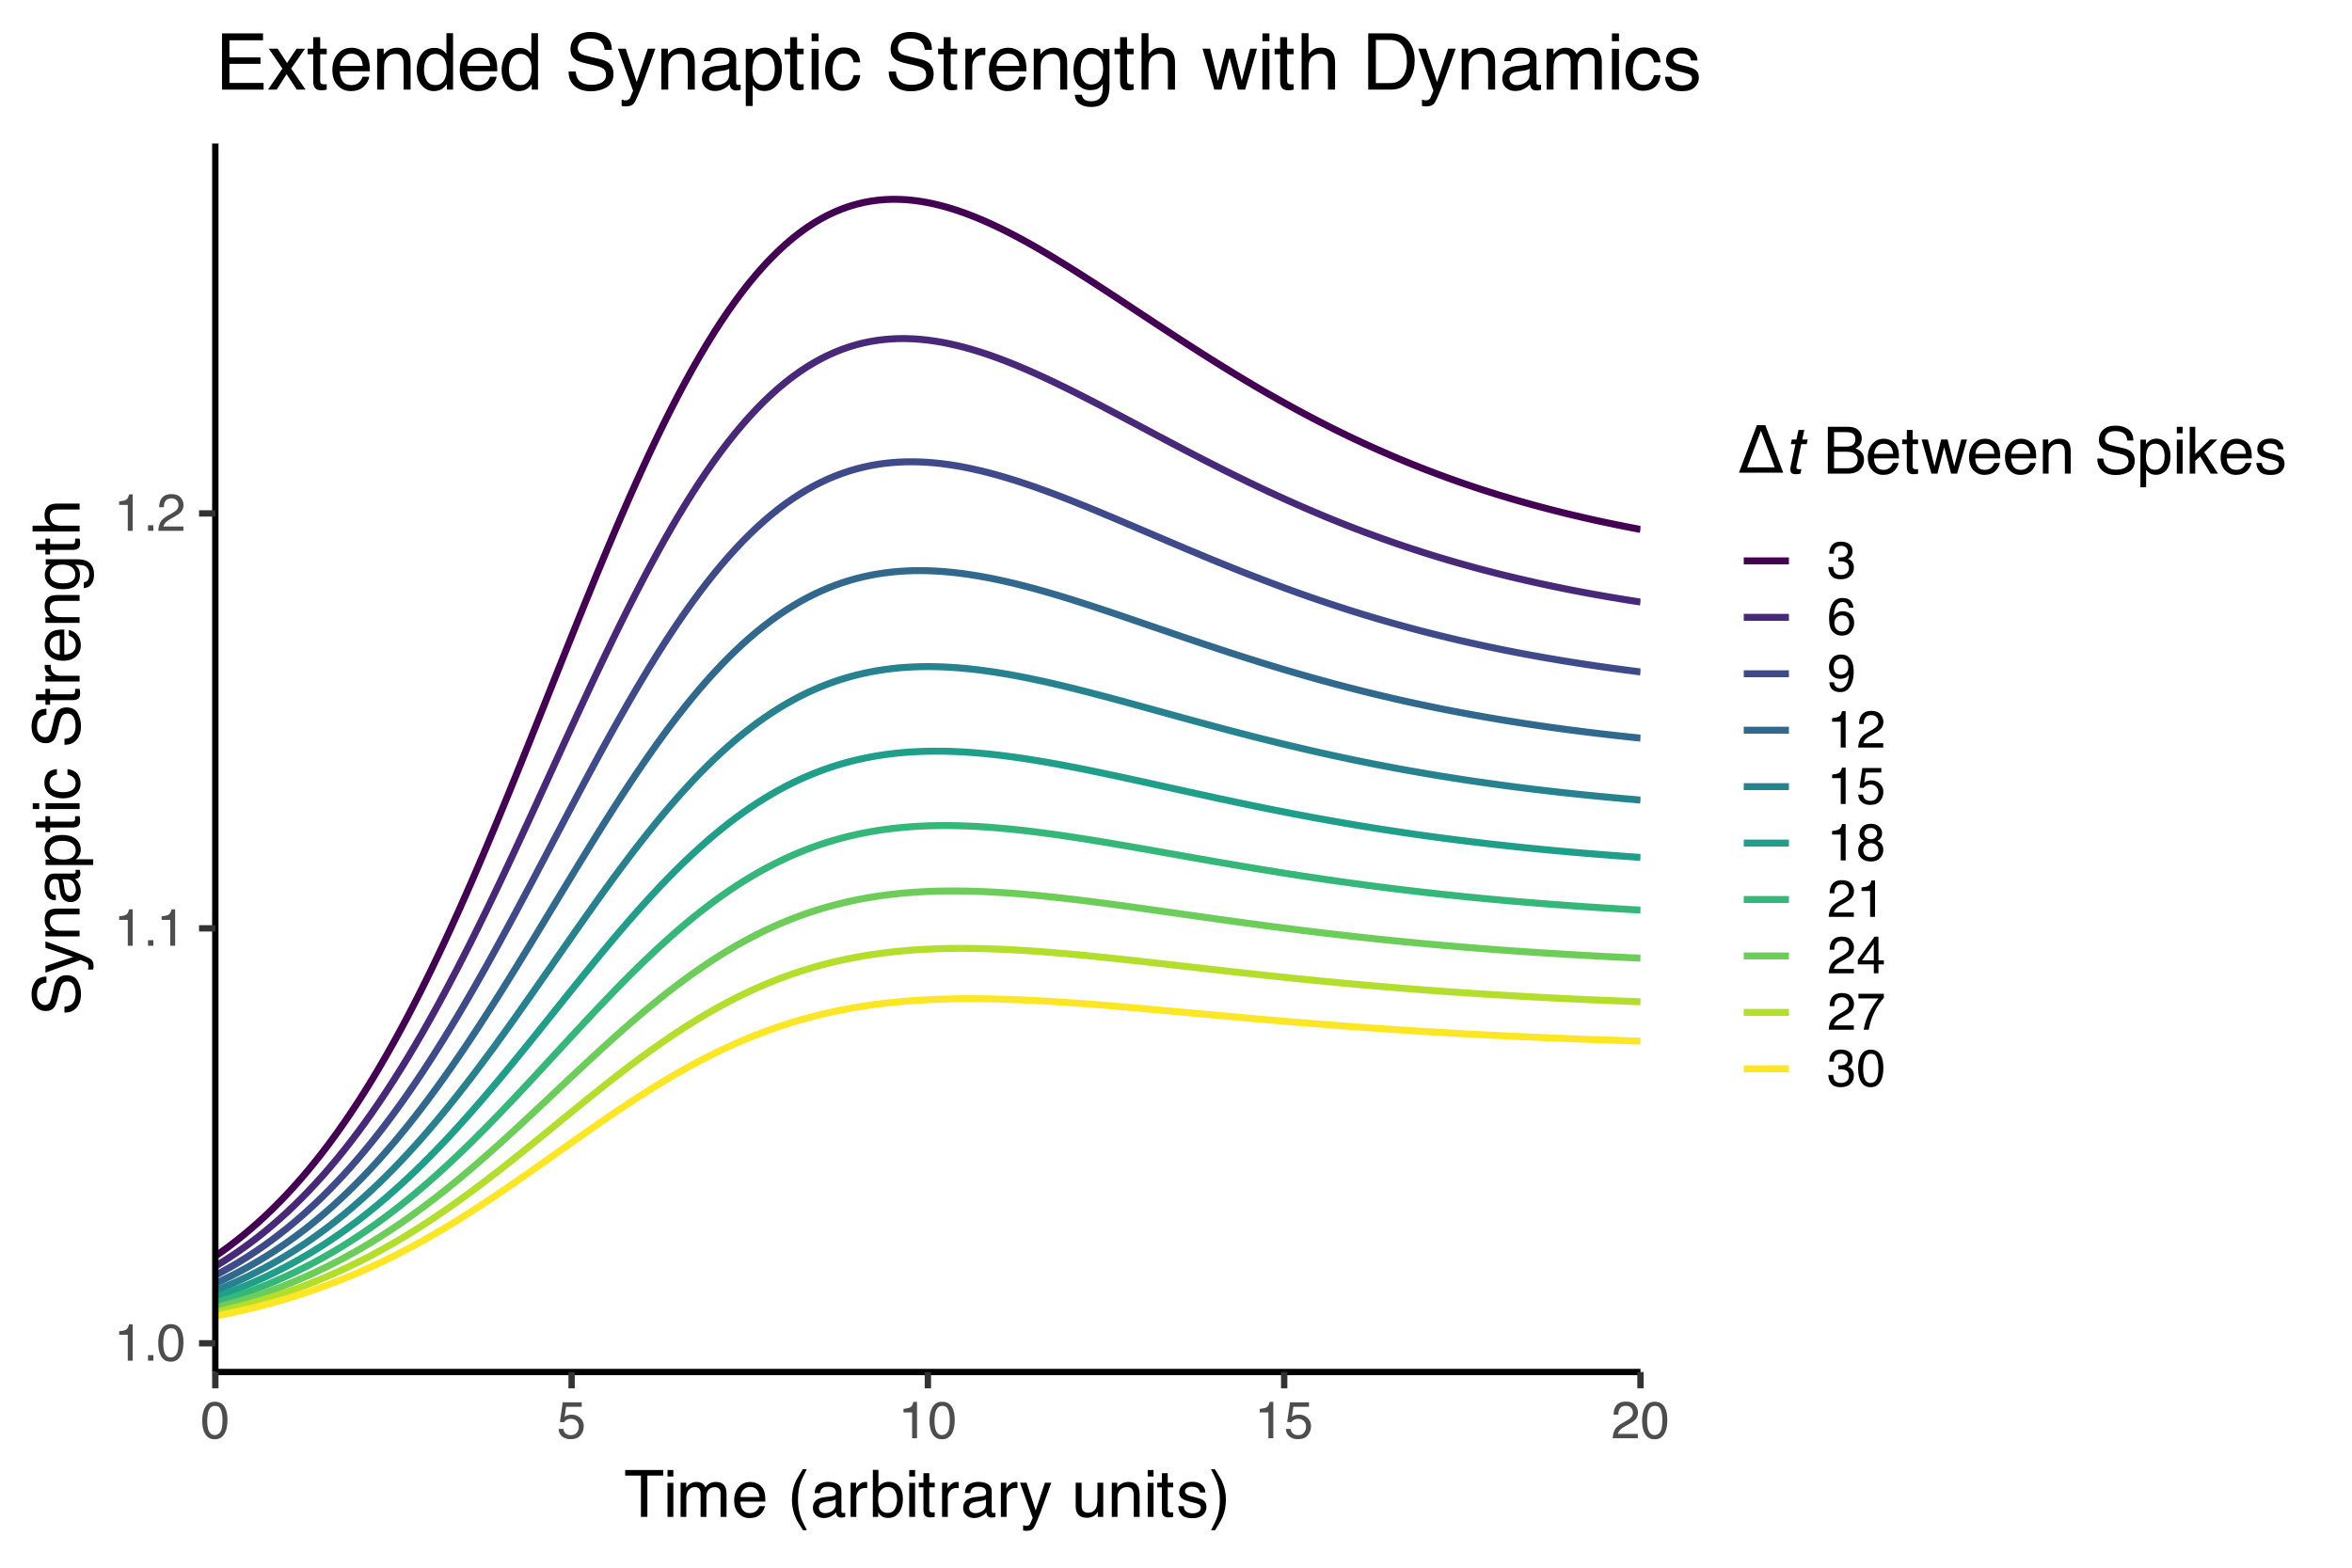 <?xml version="1.0" encoding="UTF-8"?>
<svg xmlns="http://www.w3.org/2000/svg" xmlns:xlink="http://www.w3.org/1999/xlink" width="720" height="480" viewBox="0 0 720 480">
<defs>
<g>
<g id="glyph-0-0">
<path d="M 0.516 0 L 0.516 -11.484 L 9.625 -11.484 L 9.625 0 Z M 8.188 -1.438 L 8.188 -10.047 L 1.953 -10.047 L 1.953 -1.438 Z M 8.188 -1.438 "/>
</g>
<g id="glyph-0-1">
<path d="M 1.531 -7.922 L 1.531 -9 C 2.551 -9.102 3.258 -9.27 3.656 -9.5 C 4.062 -9.727 4.363 -10.273 4.562 -11.141 L 5.672 -11.141 L 5.672 0 L 4.172 0 L 4.172 -7.922 Z M 1.531 -7.922 "/>
</g>
<g id="glyph-0-2">
<path d="M 1.375 -1.703 L 3 -1.703 L 3 0 L 1.375 0 Z M 1.375 -1.703 "/>
</g>
<g id="glyph-0-3">
<path d="M 4.328 -11.188 C 5.773 -11.188 6.82 -10.594 7.469 -9.406 C 7.969 -8.477 8.219 -7.211 8.219 -5.609 C 8.219 -4.086 7.992 -2.832 7.547 -1.844 C 6.891 -0.406 5.816 0.312 4.328 0.312 C 2.984 0.312 1.984 -0.273 1.328 -1.453 C 0.773 -2.422 0.5 -3.727 0.5 -5.375 C 0.5 -6.645 0.664 -7.734 1 -8.641 C 1.613 -10.336 2.723 -11.188 4.328 -11.188 Z M 4.312 -0.984 C 5.039 -0.984 5.617 -1.305 6.047 -1.953 C 6.484 -2.598 6.703 -3.801 6.703 -5.562 C 6.703 -6.832 6.547 -7.875 6.234 -8.688 C 5.922 -9.508 5.316 -9.922 4.422 -9.922 C 3.586 -9.922 2.977 -9.531 2.594 -8.75 C 2.219 -7.977 2.031 -6.832 2.031 -5.312 C 2.031 -4.176 2.148 -3.258 2.391 -2.562 C 2.766 -1.508 3.406 -0.984 4.312 -0.984 Z M 4.312 -0.984 "/>
</g>
<g id="glyph-0-4">
<path d="M 0.5 0 C 0.551 -0.969 0.75 -1.805 1.094 -2.516 C 1.445 -3.234 2.125 -3.883 3.125 -4.469 L 4.625 -5.328 C 5.301 -5.723 5.773 -6.055 6.047 -6.328 C 6.473 -6.766 6.688 -7.258 6.688 -7.812 C 6.688 -8.469 6.488 -8.984 6.094 -9.359 C 5.707 -9.742 5.188 -9.938 4.531 -9.938 C 3.57 -9.938 2.906 -9.57 2.531 -8.844 C 2.332 -8.457 2.223 -7.914 2.203 -7.219 L 0.781 -7.219 C 0.789 -8.195 0.969 -8.992 1.312 -9.609 C 1.926 -10.691 3.004 -11.234 4.547 -11.234 C 5.828 -11.234 6.758 -10.883 7.344 -10.188 C 7.938 -9.5 8.234 -8.727 8.234 -7.875 C 8.234 -6.977 7.922 -6.211 7.297 -5.578 C 6.93 -5.211 6.273 -4.766 5.328 -4.234 L 4.266 -3.641 C 3.754 -3.359 3.352 -3.094 3.062 -2.844 C 2.539 -2.383 2.211 -1.879 2.078 -1.328 L 8.188 -1.328 L 8.188 0 Z M 0.5 0 "/>
</g>
<g id="glyph-0-5">
<path d="M 1.984 -2.859 C 2.078 -2.055 2.445 -1.5 3.094 -1.188 C 3.426 -1.031 3.812 -0.953 4.25 -0.953 C 5.082 -0.953 5.695 -1.219 6.094 -1.75 C 6.5 -2.281 6.703 -2.867 6.703 -3.516 C 6.703 -4.297 6.461 -4.898 5.984 -5.328 C 5.516 -5.754 4.945 -5.969 4.281 -5.969 C 3.789 -5.969 3.375 -5.875 3.031 -5.688 C 2.688 -5.5 2.391 -5.238 2.141 -4.906 L 0.922 -4.984 L 1.781 -11 L 7.594 -11 L 7.594 -9.641 L 2.828 -9.641 L 2.359 -6.531 C 2.617 -6.727 2.863 -6.879 3.094 -6.984 C 3.508 -7.148 3.992 -7.234 4.547 -7.234 C 5.566 -7.234 6.43 -6.898 7.141 -6.234 C 7.859 -5.578 8.219 -4.742 8.219 -3.734 C 8.219 -2.672 7.891 -1.734 7.234 -0.922 C 6.586 -0.117 5.547 0.281 4.109 0.281 C 3.203 0.281 2.395 0.023 1.688 -0.484 C 0.988 -1.004 0.598 -1.797 0.516 -2.859 Z M 1.984 -2.859 "/>
</g>
<g id="glyph-0-6">
<path d="M 4.156 0.312 C 2.832 0.312 1.875 -0.051 1.281 -0.781 C 0.688 -1.508 0.391 -2.395 0.391 -3.438 L 1.859 -3.438 C 1.922 -2.719 2.055 -2.191 2.266 -1.859 C 2.629 -1.273 3.285 -0.984 4.234 -0.984 C 4.973 -0.984 5.566 -1.18 6.016 -1.578 C 6.461 -1.973 6.688 -2.484 6.688 -3.109 C 6.688 -3.879 6.453 -4.414 5.984 -4.719 C 5.516 -5.031 4.859 -5.188 4.016 -5.188 C 3.922 -5.188 3.828 -5.18 3.734 -5.172 C 3.641 -5.172 3.539 -5.172 3.438 -5.172 L 3.438 -6.406 C 3.582 -6.395 3.703 -6.383 3.797 -6.375 C 3.898 -6.375 4.008 -6.375 4.125 -6.375 C 4.656 -6.375 5.086 -6.457 5.422 -6.625 C 6.016 -6.914 6.312 -7.438 6.312 -8.188 C 6.312 -8.738 6.113 -9.164 5.719 -9.469 C 5.32 -9.77 4.863 -9.922 4.344 -9.922 C 3.406 -9.922 2.754 -9.609 2.391 -8.984 C 2.191 -8.641 2.082 -8.148 2.062 -7.516 L 0.672 -7.516 C 0.672 -8.348 0.836 -9.055 1.172 -9.641 C 1.742 -10.68 2.75 -11.203 4.188 -11.203 C 5.332 -11.203 6.219 -10.945 6.844 -10.438 C 7.469 -9.938 7.781 -9.203 7.781 -8.234 C 7.781 -7.547 7.594 -6.988 7.219 -6.562 C 6.988 -6.301 6.691 -6.094 6.328 -5.938 C 6.922 -5.781 7.379 -5.469 7.703 -5 C 8.035 -4.539 8.203 -3.977 8.203 -3.312 C 8.203 -2.25 7.848 -1.379 7.141 -0.703 C 6.441 -0.023 5.445 0.312 4.156 0.312 Z M 4.156 0.312 "/>
</g>
<g id="glyph-0-7">
<path d="M 4.688 -11.234 C 5.938 -11.234 6.805 -10.91 7.297 -10.266 C 7.785 -9.617 8.031 -8.953 8.031 -8.266 L 6.641 -8.266 C 6.555 -8.703 6.426 -9.047 6.25 -9.297 C 5.906 -9.766 5.391 -10 4.703 -10 C 3.922 -10 3.297 -9.633 2.828 -8.906 C 2.367 -8.188 2.113 -7.148 2.062 -5.797 C 2.383 -6.266 2.789 -6.617 3.281 -6.859 C 3.727 -7.066 4.227 -7.172 4.781 -7.172 C 5.719 -7.172 6.535 -6.867 7.234 -6.266 C 7.93 -5.672 8.281 -4.781 8.281 -3.594 C 8.281 -2.57 7.945 -1.664 7.281 -0.875 C 6.625 -0.094 5.68 0.297 4.453 0.297 C 3.41 0.297 2.508 -0.098 1.75 -0.891 C 0.988 -1.691 0.609 -3.035 0.609 -4.922 C 0.609 -6.305 0.773 -7.484 1.109 -8.453 C 1.766 -10.305 2.957 -11.234 4.688 -11.234 Z M 4.578 -0.969 C 5.316 -0.969 5.867 -1.211 6.234 -1.703 C 6.609 -2.203 6.797 -2.789 6.797 -3.469 C 6.797 -4.039 6.629 -4.586 6.297 -5.109 C 5.973 -5.629 5.379 -5.891 4.516 -5.891 C 3.91 -5.891 3.379 -5.688 2.922 -5.281 C 2.461 -4.883 2.234 -4.281 2.234 -3.469 C 2.234 -2.758 2.441 -2.164 2.859 -1.688 C 3.273 -1.207 3.848 -0.969 4.578 -0.969 Z M 4.578 -0.969 "/>
</g>
<g id="glyph-0-8">
<path d="M 2.125 -2.703 C 2.164 -1.93 2.469 -1.395 3.031 -1.094 C 3.312 -0.938 3.633 -0.859 4 -0.859 C 4.664 -0.859 5.234 -1.141 5.703 -1.703 C 6.18 -2.266 6.52 -3.398 6.719 -5.109 C 6.406 -4.617 6.02 -4.27 5.562 -4.062 C 5.102 -3.863 4.609 -3.766 4.078 -3.766 C 2.992 -3.766 2.141 -4.098 1.516 -4.766 C 0.891 -5.441 0.578 -6.312 0.578 -7.375 C 0.578 -8.383 0.883 -9.273 1.5 -10.047 C 2.125 -10.816 3.039 -11.203 4.25 -11.203 C 5.875 -11.203 7 -10.469 7.625 -9 C 7.969 -8.195 8.141 -7.188 8.141 -5.969 C 8.141 -4.602 7.93 -3.391 7.516 -2.328 C 6.836 -0.566 5.68 0.312 4.047 0.312 C 2.953 0.312 2.117 0.023 1.547 -0.547 C 0.984 -1.117 0.703 -1.836 0.703 -2.703 Z M 4.266 -5 C 4.816 -5 5.32 -5.18 5.781 -5.547 C 6.25 -5.922 6.484 -6.566 6.484 -7.484 C 6.484 -8.305 6.273 -8.914 5.859 -9.312 C 5.441 -9.719 4.914 -9.922 4.281 -9.922 C 3.594 -9.922 3.047 -9.691 2.641 -9.234 C 2.234 -8.773 2.031 -8.16 2.031 -7.391 C 2.031 -6.66 2.207 -6.078 2.562 -5.641 C 2.914 -5.211 3.484 -5 4.266 -5 Z M 4.266 -5 "/>
</g>
<g id="glyph-0-9">
<path d="M 4.359 -6.5 C 4.973 -6.5 5.453 -6.672 5.797 -7.016 C 6.148 -7.367 6.328 -7.785 6.328 -8.266 C 6.328 -8.68 6.16 -9.062 5.828 -9.406 C 5.492 -9.758 4.988 -9.938 4.312 -9.938 C 3.633 -9.938 3.145 -9.758 2.844 -9.406 C 2.539 -9.062 2.391 -8.656 2.391 -8.188 C 2.391 -7.656 2.582 -7.238 2.969 -6.938 C 3.363 -6.645 3.828 -6.5 4.359 -6.5 Z M 4.438 -0.969 C 5.094 -0.969 5.633 -1.141 6.062 -1.484 C 6.488 -1.836 6.703 -2.363 6.703 -3.062 C 6.703 -3.789 6.477 -4.344 6.031 -4.719 C 5.594 -5.094 5.031 -5.281 4.344 -5.281 C 3.664 -5.281 3.113 -5.086 2.688 -4.703 C 2.27 -4.316 2.062 -3.785 2.062 -3.109 C 2.062 -2.523 2.254 -2.02 2.641 -1.594 C 3.023 -1.176 3.625 -0.969 4.438 -0.969 Z M 2.438 -5.969 C 2.051 -6.133 1.75 -6.328 1.531 -6.547 C 1.113 -6.961 0.906 -7.504 0.906 -8.172 C 0.906 -9.004 1.207 -9.719 1.812 -10.312 C 2.414 -10.914 3.273 -11.219 4.391 -11.219 C 5.461 -11.219 6.301 -10.938 6.906 -10.375 C 7.52 -9.812 7.828 -9.148 7.828 -8.391 C 7.828 -7.691 7.648 -7.129 7.297 -6.703 C 7.098 -6.453 6.789 -6.211 6.375 -5.984 C 6.832 -5.766 7.195 -5.52 7.469 -5.25 C 7.957 -4.727 8.203 -4.051 8.203 -3.219 C 8.203 -2.227 7.867 -1.391 7.203 -0.703 C 6.547 -0.016 5.613 0.328 4.406 0.328 C 3.32 0.328 2.398 0.031 1.641 -0.562 C 0.891 -1.156 0.516 -2.016 0.516 -3.141 C 0.516 -3.805 0.676 -4.379 1 -4.859 C 1.32 -5.336 1.801 -5.707 2.438 -5.969 Z M 2.438 -5.969 "/>
</g>
<g id="glyph-0-10">
<path d="M 5.297 -3.969 L 5.297 -9.031 L 1.703 -3.969 Z M 5.312 0 L 5.312 -2.734 L 0.406 -2.734 L 0.406 -4.109 L 5.531 -11.219 L 6.719 -11.219 L 6.719 -3.969 L 8.375 -3.969 L 8.375 -2.734 L 6.719 -2.734 L 6.719 0 Z M 5.312 0 "/>
</g>
<g id="glyph-0-11">
<path d="M 8.375 -11 L 8.375 -9.781 C 8.008 -9.426 7.531 -8.816 6.938 -7.953 C 6.344 -7.086 5.816 -6.156 5.359 -5.156 C 4.898 -4.188 4.555 -3.301 4.328 -2.5 C 4.172 -1.977 3.973 -1.145 3.734 0 L 2.188 0 C 2.539 -2.133 3.32 -4.258 4.531 -6.375 C 5.238 -7.613 5.988 -8.688 6.781 -9.594 L 0.594 -9.594 L 0.594 -11 Z M 8.375 -11 "/>
</g>
<g id="glyph-1-0">
<path d="M 0.641 0 L 0.641 -14.344 L 12.031 -14.344 L 12.031 0 Z M 10.234 -1.797 L 10.234 -12.547 L 2.438 -12.547 L 2.438 -1.797 Z M 10.234 -1.797 "/>
</g>
<g id="glyph-1-1">
<path d="M 11.969 -14.344 L 11.969 -12.641 L 7.125 -12.641 L 7.125 0 L 5.156 0 L 5.156 -12.641 L 0.328 -12.641 L 0.328 -14.344 Z M 11.969 -14.344 "/>
</g>
<g id="glyph-1-2">
<path d="M 1.297 -10.406 L 3.078 -10.406 L 3.078 0 L 1.297 0 Z M 1.297 -14.344 L 3.078 -14.344 L 3.078 -12.359 L 1.297 -12.359 Z M 1.297 -14.344 "/>
</g>
<g id="glyph-1-3">
<path d="M 1.297 -10.453 L 3.031 -10.453 L 3.031 -8.969 C 3.445 -9.488 3.82 -9.863 4.156 -10.094 C 4.738 -10.488 5.398 -10.688 6.141 -10.688 C 6.973 -10.688 7.641 -10.484 8.141 -10.078 C 8.43 -9.848 8.691 -9.504 8.922 -9.047 C 9.316 -9.609 9.773 -10.02 10.297 -10.281 C 10.828 -10.551 11.422 -10.688 12.078 -10.688 C 13.484 -10.688 14.441 -10.18 14.953 -9.172 C 15.223 -8.617 15.359 -7.883 15.359 -6.969 L 15.359 0 L 13.531 0 L 13.531 -7.266 C 13.531 -7.961 13.352 -8.441 13 -8.703 C 12.656 -8.961 12.234 -9.094 11.734 -9.094 C 11.047 -9.094 10.453 -8.859 9.953 -8.391 C 9.453 -7.93 9.203 -7.16 9.203 -6.078 L 9.203 0 L 7.422 0 L 7.422 -6.828 C 7.422 -7.535 7.336 -8.051 7.172 -8.375 C 6.898 -8.863 6.398 -9.109 5.672 -9.109 C 5.004 -9.109 4.398 -8.848 3.859 -8.328 C 3.316 -7.816 3.047 -6.891 3.047 -5.547 L 3.047 0 L 1.297 0 Z M 1.297 -10.453 "/>
</g>
<g id="glyph-1-4">
<path d="M 5.641 -10.688 C 6.391 -10.688 7.109 -10.516 7.797 -10.172 C 8.492 -9.828 9.023 -9.375 9.391 -8.812 C 9.742 -8.289 9.977 -7.676 10.094 -6.969 C 10.195 -6.488 10.25 -5.723 10.25 -4.672 L 2.594 -4.672 C 2.625 -3.609 2.875 -2.754 3.344 -2.109 C 3.812 -1.473 4.535 -1.156 5.516 -1.156 C 6.43 -1.156 7.164 -1.457 7.719 -2.062 C 8.031 -2.414 8.25 -2.82 8.375 -3.281 L 10.109 -3.281 C 10.066 -2.895 9.914 -2.469 9.656 -2 C 9.395 -1.531 9.109 -1.145 8.797 -0.844 C 8.254 -0.32 7.594 0.031 6.812 0.219 C 6.383 0.32 5.906 0.375 5.375 0.375 C 4.07 0.375 2.969 -0.098 2.062 -1.047 C 1.156 -1.992 0.703 -3.32 0.703 -5.031 C 0.703 -6.707 1.156 -8.066 2.062 -9.109 C 2.977 -10.16 4.172 -10.688 5.641 -10.688 Z M 8.453 -6.062 C 8.379 -6.82 8.211 -7.43 7.953 -7.891 C 7.473 -8.734 6.664 -9.156 5.531 -9.156 C 4.727 -9.156 4.051 -8.863 3.5 -8.281 C 2.957 -7.695 2.672 -6.957 2.641 -6.062 Z M 5.484 -10.719 Z M 5.484 -10.719 "/>
</g>
<g id="glyph-1-5">
</g>
<g id="glyph-1-6">
<path d="M 5.922 -14.578 C 4.898 -12.598 4.234 -11.141 3.922 -10.203 C 3.461 -8.773 3.234 -7.125 3.234 -5.25 C 3.234 -3.363 3.5 -1.641 4.031 -0.078 C 4.352 0.891 4.992 2.273 5.953 4.078 L 4.766 4.078 C 3.816 2.598 3.227 1.648 3 1.234 C 2.77 0.828 2.52 0.27 2.25 -0.438 C 1.883 -1.395 1.633 -2.422 1.5 -3.516 C 1.426 -4.078 1.391 -4.617 1.391 -5.141 C 1.391 -7.066 1.691 -8.781 2.297 -10.281 C 2.68 -11.238 3.484 -12.672 4.703 -14.578 Z M 5.922 -14.578 "/>
</g>
<g id="glyph-1-7">
<path d="M 2.641 -2.781 C 2.641 -2.27 2.82 -1.867 3.188 -1.578 C 3.562 -1.285 4.004 -1.141 4.516 -1.141 C 5.129 -1.141 5.727 -1.285 6.312 -1.578 C 7.289 -2.047 7.781 -2.82 7.781 -3.906 L 7.781 -5.328 C 7.562 -5.191 7.281 -5.078 6.938 -4.984 C 6.602 -4.891 6.273 -4.82 5.953 -4.781 L 4.891 -4.656 C 4.242 -4.562 3.766 -4.426 3.453 -4.25 C 2.91 -3.945 2.641 -3.457 2.641 -2.781 Z M 6.891 -6.344 C 7.297 -6.395 7.566 -6.562 7.703 -6.844 C 7.785 -7 7.828 -7.223 7.828 -7.516 C 7.828 -8.117 7.613 -8.555 7.188 -8.828 C 6.758 -9.098 6.148 -9.234 5.359 -9.234 C 4.43 -9.234 3.781 -8.984 3.406 -8.484 C 3.188 -8.211 3.047 -7.805 2.984 -7.266 L 1.344 -7.266 C 1.375 -8.555 1.789 -9.453 2.594 -9.953 C 3.395 -10.461 4.328 -10.719 5.391 -10.719 C 6.617 -10.719 7.617 -10.484 8.391 -10.016 C 9.148 -9.547 9.531 -8.816 9.531 -7.828 L 9.531 -1.797 C 9.531 -1.617 9.566 -1.473 9.641 -1.359 C 9.711 -1.242 9.875 -1.188 10.125 -1.188 C 10.195 -1.188 10.281 -1.191 10.375 -1.203 C 10.477 -1.211 10.582 -1.227 10.688 -1.25 L 10.688 0.047 C 10.414 0.129 10.207 0.176 10.062 0.188 C 9.926 0.207 9.734 0.219 9.484 0.219 C 8.879 0.219 8.441 0.004 8.172 -0.422 C 8.023 -0.648 7.922 -0.973 7.859 -1.391 C 7.504 -0.922 6.988 -0.508 6.312 -0.156 C 5.645 0.188 4.91 0.359 4.109 0.359 C 3.129 0.359 2.332 0.062 1.719 -0.531 C 1.102 -1.125 0.797 -1.863 0.797 -2.75 C 0.797 -3.719 1.098 -4.469 1.703 -5 C 2.316 -5.531 3.113 -5.859 4.094 -5.984 Z M 5.438 -10.719 Z M 5.438 -10.719 "/>
</g>
<g id="glyph-1-8">
<path d="M 1.344 -10.453 L 3.016 -10.453 L 3.016 -8.656 C 3.148 -9.008 3.484 -9.438 4.016 -9.938 C 4.547 -10.438 5.16 -10.688 5.859 -10.688 C 5.891 -10.688 5.941 -10.68 6.016 -10.672 C 6.098 -10.672 6.234 -10.66 6.422 -10.641 L 6.422 -8.797 C 6.316 -8.805 6.219 -8.816 6.125 -8.828 C 6.039 -8.836 5.945 -8.844 5.844 -8.844 C 4.957 -8.844 4.273 -8.555 3.797 -7.984 C 3.328 -7.41 3.094 -6.754 3.094 -6.016 L 3.094 0 L 1.344 0 Z M 1.344 -10.453 "/>
</g>
<g id="glyph-1-9">
<path d="M 1.156 -14.391 L 2.859 -14.391 L 2.859 -9.188 C 3.242 -9.688 3.703 -10.066 4.234 -10.328 C 4.773 -10.598 5.359 -10.734 5.984 -10.734 C 7.285 -10.734 8.336 -10.285 9.141 -9.391 C 9.953 -8.492 10.359 -7.176 10.359 -5.438 C 10.359 -3.781 9.957 -2.406 9.156 -1.312 C 8.352 -0.219 7.242 0.328 5.828 0.328 C 5.035 0.328 4.363 0.133 3.812 -0.25 C 3.488 -0.477 3.145 -0.844 2.781 -1.344 L 2.781 0 L 1.156 0 Z M 5.719 -1.219 C 6.676 -1.219 7.391 -1.594 7.859 -2.344 C 8.328 -3.102 8.562 -4.102 8.562 -5.344 C 8.562 -6.445 8.328 -7.359 7.859 -8.078 C 7.391 -8.797 6.691 -9.156 5.766 -9.156 C 4.973 -9.156 4.273 -8.859 3.672 -8.266 C 3.066 -7.68 2.766 -6.707 2.766 -5.344 C 2.766 -4.363 2.891 -3.566 3.141 -2.953 C 3.598 -1.797 4.457 -1.219 5.719 -1.219 Z M 5.719 -1.219 "/>
</g>
<g id="glyph-1-10">
<path d="M 1.641 -13.375 L 3.422 -13.375 L 3.422 -10.453 L 5.094 -10.453 L 5.094 -9.031 L 3.422 -9.031 L 3.422 -2.203 C 3.422 -1.836 3.547 -1.594 3.797 -1.469 C 3.93 -1.395 4.156 -1.359 4.469 -1.359 C 4.551 -1.359 4.641 -1.359 4.734 -1.359 C 4.836 -1.367 4.957 -1.379 5.094 -1.391 L 5.094 0 C 4.883 0.062 4.672 0.102 4.453 0.125 C 4.234 0.156 4 0.172 3.75 0.172 C 2.926 0.172 2.367 -0.035 2.078 -0.453 C 1.785 -0.879 1.641 -1.426 1.641 -2.094 L 1.641 -9.031 L 0.219 -9.031 L 0.219 -10.453 L 1.641 -10.453 Z M 1.641 -13.375 "/>
</g>
<g id="glyph-1-11">
<path d="M 7.828 -10.453 L 9.766 -10.453 C 9.516 -9.785 8.961 -8.258 8.109 -5.875 C 7.473 -4.07 6.941 -2.602 6.516 -1.469 C 5.492 1.195 4.773 2.82 4.359 3.406 C 3.941 3.988 3.227 4.281 2.219 4.281 C 1.969 4.281 1.773 4.27 1.641 4.25 C 1.516 4.238 1.352 4.207 1.156 4.156 L 1.156 2.547 C 1.457 2.629 1.676 2.68 1.812 2.703 C 1.945 2.723 2.066 2.734 2.172 2.734 C 2.504 2.734 2.742 2.676 2.891 2.562 C 3.047 2.457 3.176 2.328 3.281 2.172 C 3.312 2.117 3.426 1.852 3.625 1.375 C 3.832 0.895 3.984 0.535 4.078 0.297 L 0.203 -10.453 L 2.203 -10.453 L 5 -1.938 Z M 4.984 -10.719 Z M 4.984 -10.719 "/>
</g>
<g id="glyph-1-12">
<path d="M 3.047 -10.453 L 3.047 -3.516 C 3.047 -2.984 3.129 -2.547 3.297 -2.203 C 3.609 -1.578 4.191 -1.266 5.047 -1.266 C 6.273 -1.266 7.109 -1.812 7.547 -2.906 C 7.785 -3.5 7.906 -4.305 7.906 -5.328 L 7.906 -10.453 L 9.672 -10.453 L 9.672 0 L 8.016 0 L 8.031 -1.547 C 7.801 -1.148 7.516 -0.812 7.172 -0.531 C 6.504 0.008 5.691 0.281 4.734 0.281 C 3.242 0.281 2.227 -0.219 1.688 -1.219 C 1.395 -1.75 1.25 -2.457 1.25 -3.344 L 1.25 -10.453 Z M 5.453 -10.719 Z M 5.453 -10.719 "/>
</g>
<g id="glyph-1-13">
<path d="M 1.297 -10.453 L 2.953 -10.453 L 2.953 -8.969 C 3.453 -9.582 3.977 -10.02 4.531 -10.281 C 5.082 -10.551 5.695 -10.688 6.375 -10.688 C 7.863 -10.688 8.867 -10.172 9.391 -9.141 C 9.672 -8.578 9.812 -7.766 9.812 -6.703 L 9.812 0 L 8.031 0 L 8.031 -6.594 C 8.031 -7.227 7.938 -7.742 7.75 -8.141 C 7.438 -8.785 6.867 -9.109 6.047 -9.109 C 5.629 -9.109 5.285 -9.066 5.016 -8.984 C 4.535 -8.836 4.113 -8.551 3.75 -8.125 C 3.457 -7.781 3.266 -7.422 3.172 -7.047 C 3.086 -6.68 3.047 -6.16 3.047 -5.484 L 3.047 0 L 1.297 0 Z M 5.422 -10.719 Z M 5.422 -10.719 "/>
</g>
<g id="glyph-1-14">
<path d="M 2.328 -3.281 C 2.379 -2.695 2.531 -2.25 2.781 -1.938 C 3.219 -1.363 3.984 -1.078 5.078 -1.078 C 5.734 -1.078 6.305 -1.219 6.797 -1.5 C 7.297 -1.789 7.547 -2.234 7.547 -2.828 C 7.547 -3.273 7.344 -3.613 6.938 -3.844 C 6.688 -3.988 6.188 -4.156 5.438 -4.344 L 4.047 -4.703 C 3.148 -4.922 2.492 -5.164 2.078 -5.438 C 1.316 -5.914 0.938 -6.57 0.938 -7.406 C 0.938 -8.395 1.289 -9.195 2 -9.812 C 2.719 -10.426 3.68 -10.734 4.891 -10.734 C 6.461 -10.734 7.598 -10.27 8.297 -9.344 C 8.734 -8.758 8.941 -8.129 8.922 -7.453 L 7.266 -7.453 C 7.234 -7.848 7.094 -8.207 6.844 -8.531 C 6.438 -9 5.738 -9.234 4.75 -9.234 C 4.082 -9.234 3.578 -9.102 3.234 -8.844 C 2.891 -8.594 2.719 -8.258 2.719 -7.844 C 2.719 -7.383 2.945 -7.02 3.406 -6.75 C 3.664 -6.582 4.047 -6.438 4.547 -6.312 L 5.719 -6.031 C 6.977 -5.727 7.82 -5.43 8.25 -5.141 C 8.938 -4.691 9.281 -3.988 9.281 -3.031 C 9.281 -2.094 8.926 -1.285 8.219 -0.609 C 7.508 0.066 6.43 0.406 4.984 0.406 C 3.43 0.406 2.332 0.051 1.688 -0.656 C 1.039 -1.363 0.691 -2.238 0.641 -3.281 Z M 4.938 -10.719 Z M 4.938 -10.719 "/>
</g>
<g id="glyph-1-15">
<path d="M 0.688 4.078 C 1.727 2.066 2.398 0.598 2.703 -0.328 C 3.148 -1.734 3.375 -3.375 3.375 -5.25 C 3.375 -7.133 3.113 -8.859 2.594 -10.422 C 2.258 -11.379 1.617 -12.766 0.672 -14.578 L 1.844 -14.578 C 2.844 -12.973 3.445 -11.984 3.656 -11.609 C 3.875 -11.242 4.109 -10.727 4.359 -10.062 C 4.672 -9.25 4.891 -8.445 5.016 -7.656 C 5.148 -6.863 5.219 -6.098 5.219 -5.359 C 5.219 -3.43 4.914 -1.711 4.312 -0.203 C 3.926 0.766 3.129 2.191 1.922 4.078 Z M 0.688 4.078 "/>
</g>
<g id="glyph-1-16">
<path d="M 6.922 -8.281 C 7.734 -8.281 8.367 -8.395 8.828 -8.625 C 9.547 -8.977 9.906 -9.625 9.906 -10.562 C 9.906 -11.5 9.523 -12.129 8.766 -12.453 C 8.328 -12.629 7.688 -12.719 6.844 -12.719 L 3.375 -12.719 L 3.375 -8.281 Z M 7.562 -1.656 C 8.758 -1.656 9.613 -2.004 10.125 -2.703 C 10.438 -3.129 10.594 -3.656 10.594 -4.281 C 10.594 -5.32 10.129 -6.031 9.203 -6.406 C 8.703 -6.602 8.047 -6.703 7.234 -6.703 L 3.375 -6.703 L 3.375 -1.656 Z M 1.469 -14.344 L 7.641 -14.344 C 9.316 -14.344 10.508 -13.844 11.219 -12.844 C 11.633 -12.25 11.844 -11.566 11.844 -10.797 C 11.844 -9.891 11.586 -9.145 11.078 -8.562 C 10.805 -8.258 10.422 -7.977 9.922 -7.719 C 10.66 -7.445 11.211 -7.133 11.578 -6.781 C 12.223 -6.156 12.547 -5.289 12.547 -4.188 C 12.547 -3.258 12.254 -2.426 11.672 -1.688 C 10.805 -0.562 9.43 0 7.547 0 L 1.469 0 Z M 1.469 -14.344 "/>
</g>
<g id="glyph-1-17">
<path d="M 2.094 -10.453 L 4.109 -2.219 L 6.156 -10.453 L 8.125 -10.453 L 10.172 -2.266 L 12.312 -10.453 L 14.078 -10.453 L 11.031 0 L 9.203 0 L 7.078 -8.094 L 5.016 0 L 3.188 0 L 0.172 -10.453 Z M 2.094 -10.453 "/>
</g>
<g id="glyph-1-18">
<path d="M 2.797 -4.625 C 2.836 -3.812 3.031 -3.148 3.375 -2.641 C 4.02 -1.691 5.156 -1.219 6.781 -1.219 C 7.508 -1.219 8.172 -1.32 8.766 -1.531 C 9.93 -1.938 10.516 -2.66 10.516 -3.703 C 10.516 -4.484 10.27 -5.039 9.781 -5.375 C 9.281 -5.695 8.504 -5.977 7.453 -6.219 L 5.516 -6.656 C 4.242 -6.945 3.344 -7.266 2.812 -7.609 C 1.906 -8.203 1.453 -9.098 1.453 -10.297 C 1.453 -11.586 1.895 -12.645 2.781 -13.469 C 3.676 -14.289 4.941 -14.703 6.578 -14.703 C 8.078 -14.703 9.352 -14.336 10.406 -13.609 C 11.457 -12.891 11.984 -11.734 11.984 -10.141 L 10.156 -10.141 C 10.062 -10.91 9.852 -11.5 9.531 -11.906 C 8.938 -12.656 7.93 -13.031 6.516 -13.031 C 5.367 -13.031 4.547 -12.785 4.047 -12.297 C 3.547 -11.816 3.297 -11.258 3.297 -10.625 C 3.297 -9.926 3.586 -9.41 4.172 -9.078 C 4.555 -8.867 5.426 -8.609 6.781 -8.297 L 8.797 -7.844 C 9.766 -7.625 10.508 -7.32 11.031 -6.938 C 11.945 -6.258 12.406 -5.285 12.406 -4.016 C 12.406 -2.422 11.828 -1.281 10.672 -0.594 C 9.516 0.082 8.172 0.422 6.641 0.422 C 4.859 0.422 3.461 -0.035 2.453 -0.953 C 1.441 -1.859 0.945 -3.082 0.969 -4.625 Z M 6.719 -14.734 Z M 6.719 -14.734 "/>
</g>
<g id="glyph-1-19">
<path d="M 5.703 -1.188 C 6.523 -1.188 7.207 -1.531 7.75 -2.219 C 8.289 -2.906 8.562 -3.93 8.562 -5.297 C 8.562 -6.129 8.441 -6.844 8.203 -7.438 C 7.742 -8.594 6.91 -9.172 5.703 -9.172 C 4.484 -9.172 3.648 -8.562 3.203 -7.344 C 2.961 -6.695 2.844 -5.867 2.844 -4.859 C 2.844 -4.055 2.961 -3.367 3.203 -2.797 C 3.66 -1.723 4.492 -1.188 5.703 -1.188 Z M 1.156 -10.406 L 2.859 -10.406 L 2.859 -9.031 C 3.211 -9.5 3.598 -9.863 4.016 -10.125 C 4.609 -10.52 5.305 -10.719 6.109 -10.719 C 7.285 -10.719 8.285 -10.258 9.109 -9.344 C 9.941 -8.438 10.359 -7.141 10.359 -5.453 C 10.359 -3.18 9.766 -1.555 8.578 -0.578 C 7.816 0.047 6.938 0.359 5.938 0.359 C 5.145 0.359 4.484 0.18 3.953 -0.172 C 3.641 -0.359 3.289 -0.691 2.906 -1.172 L 2.906 4.172 L 1.156 4.172 Z M 1.156 -10.406 "/>
</g>
<g id="glyph-1-20">
<path d="M 1.25 -14.344 L 2.938 -14.344 L 2.938 -6.016 L 7.453 -10.453 L 9.703 -10.453 L 5.688 -6.547 L 9.922 0 L 7.672 0 L 4.422 -5.281 L 2.938 -3.922 L 2.938 0 L 1.25 0 Z M 1.25 -14.344 "/>
</g>
<g id="glyph-2-0">
<path d="M 0 -0.641 L -14.344 -0.641 L -14.344 -12.031 L 0 -12.031 Z M -1.797 -10.234 L -12.547 -10.234 L -12.547 -2.438 L -1.797 -2.438 Z M -1.797 -10.234 "/>
</g>
<g id="glyph-2-1">
<path d="M -4.625 -2.797 C -3.812 -2.836 -3.148 -3.031 -2.641 -3.375 C -1.691 -4.02 -1.219 -5.156 -1.219 -6.781 C -1.219 -7.508 -1.32 -8.172 -1.531 -8.766 C -1.938 -9.93 -2.66 -10.516 -3.703 -10.516 C -4.484 -10.516 -5.039 -10.27 -5.375 -9.781 C -5.695 -9.281 -5.977 -8.504 -6.219 -7.453 L -6.656 -5.516 C -6.945 -4.242 -7.266 -3.344 -7.609 -2.812 C -8.203 -1.906 -9.098 -1.453 -10.297 -1.453 C -11.586 -1.453 -12.645 -1.895 -13.469 -2.781 C -14.289 -3.676 -14.703 -4.941 -14.703 -6.578 C -14.703 -8.078 -14.336 -9.352 -13.609 -10.406 C -12.891 -11.457 -11.734 -11.984 -10.141 -11.984 L -10.141 -10.156 C -10.91 -10.062 -11.5 -9.852 -11.906 -9.531 C -12.656 -8.938 -13.031 -7.93 -13.031 -6.516 C -13.031 -5.367 -12.785 -4.547 -12.297 -4.047 C -11.816 -3.547 -11.258 -3.297 -10.625 -3.297 C -9.926 -3.297 -9.41 -3.586 -9.078 -4.172 C -8.867 -4.555 -8.609 -5.426 -8.297 -6.781 L -7.844 -8.797 C -7.625 -9.766 -7.32 -10.508 -6.938 -11.031 C -6.258 -11.945 -5.285 -12.406 -4.016 -12.406 C -2.422 -12.406 -1.281 -11.828 -0.594 -10.672 C 0.082 -9.516 0.422 -8.172 0.422 -6.641 C 0.422 -4.859 -0.035 -3.461 -0.953 -2.453 C -1.859 -1.441 -3.082 -0.945 -4.625 -0.969 Z M -14.734 -6.719 Z M -14.734 -6.719 "/>
</g>
<g id="glyph-2-2">
<path d="M -10.453 -7.828 L -10.453 -9.766 C -9.785 -9.516 -8.258 -8.961 -5.875 -8.109 C -4.07 -7.473 -2.602 -6.941 -1.469 -6.516 C 1.195 -5.492 2.82 -4.773 3.406 -4.359 C 3.988 -3.941 4.281 -3.227 4.281 -2.219 C 4.281 -1.969 4.27 -1.773 4.25 -1.641 C 4.238 -1.516 4.207 -1.352 4.156 -1.156 L 2.547 -1.156 C 2.629 -1.457 2.68 -1.676 2.703 -1.812 C 2.723 -1.945 2.734 -2.066 2.734 -2.172 C 2.734 -2.504 2.676 -2.742 2.562 -2.891 C 2.457 -3.047 2.328 -3.176 2.172 -3.281 C 2.117 -3.312 1.852 -3.426 1.375 -3.625 C 0.895 -3.832 0.535 -3.984 0.297 -4.078 L -10.453 -0.203 L -10.453 -2.203 L -1.938 -5 Z M -10.719 -4.984 Z M -10.719 -4.984 "/>
</g>
<g id="glyph-2-3">
<path d="M -10.453 -1.297 L -10.453 -2.953 L -8.969 -2.953 C -9.582 -3.453 -10.02 -3.977 -10.281 -4.531 C -10.551 -5.082 -10.688 -5.695 -10.688 -6.375 C -10.688 -7.863 -10.172 -8.867 -9.141 -9.391 C -8.578 -9.672 -7.766 -9.812 -6.703 -9.812 L 0 -9.812 L 0 -8.031 L -6.594 -8.031 C -7.227 -8.031 -7.742 -7.938 -8.141 -7.75 C -8.785 -7.438 -9.109 -6.867 -9.109 -6.047 C -9.109 -5.629 -9.066 -5.285 -8.984 -5.016 C -8.836 -4.535 -8.551 -4.113 -8.125 -3.75 C -7.781 -3.457 -7.422 -3.266 -7.047 -3.172 C -6.68 -3.086 -6.16 -3.047 -5.484 -3.047 L 0 -3.047 L 0 -1.297 Z M -10.719 -5.422 Z M -10.719 -5.422 "/>
</g>
<g id="glyph-2-4">
<path d="M -2.781 -2.641 C -2.27 -2.641 -1.867 -2.82 -1.578 -3.188 C -1.285 -3.562 -1.141 -4.004 -1.141 -4.516 C -1.141 -5.129 -1.285 -5.727 -1.578 -6.312 C -2.047 -7.289 -2.82 -7.781 -3.906 -7.781 L -5.328 -7.781 C -5.191 -7.562 -5.078 -7.281 -4.984 -6.938 C -4.891 -6.602 -4.82 -6.273 -4.781 -5.953 L -4.656 -4.891 C -4.562 -4.242 -4.426 -3.766 -4.25 -3.453 C -3.945 -2.91 -3.457 -2.641 -2.781 -2.641 Z M -6.344 -6.891 C -6.395 -7.297 -6.562 -7.566 -6.844 -7.703 C -7 -7.785 -7.223 -7.828 -7.516 -7.828 C -8.117 -7.828 -8.555 -7.613 -8.828 -7.188 C -9.098 -6.758 -9.234 -6.148 -9.234 -5.359 C -9.234 -4.43 -8.984 -3.781 -8.484 -3.406 C -8.211 -3.188 -7.805 -3.047 -7.266 -2.984 L -7.266 -1.344 C -8.555 -1.375 -9.453 -1.789 -9.953 -2.594 C -10.461 -3.395 -10.719 -4.328 -10.719 -5.391 C -10.719 -6.617 -10.484 -7.617 -10.016 -8.391 C -9.547 -9.148 -8.816 -9.531 -7.828 -9.531 L -1.797 -9.531 C -1.617 -9.531 -1.473 -9.566 -1.359 -9.641 C -1.242 -9.711 -1.188 -9.875 -1.188 -10.125 C -1.188 -10.195 -1.191 -10.281 -1.203 -10.375 C -1.211 -10.477 -1.227 -10.582 -1.25 -10.688 L 0.047 -10.688 C 0.129 -10.414 0.176 -10.207 0.188 -10.062 C 0.207 -9.926 0.219 -9.734 0.219 -9.484 C 0.219 -8.879 0.004 -8.441 -0.422 -8.172 C -0.648 -8.023 -0.973 -7.922 -1.391 -7.859 C -0.922 -7.504 -0.508 -6.988 -0.156 -6.312 C 0.188 -5.645 0.359 -4.91 0.359 -4.109 C 0.359 -3.129 0.062 -2.332 -0.531 -1.719 C -1.125 -1.102 -1.863 -0.797 -2.75 -0.797 C -3.719 -0.797 -4.469 -1.098 -5 -1.703 C -5.531 -2.316 -5.859 -3.113 -5.984 -4.094 Z M -10.719 -5.438 Z M -10.719 -5.438 "/>
</g>
<g id="glyph-2-5">
<path d="M -1.188 -5.703 C -1.188 -6.523 -1.531 -7.207 -2.219 -7.75 C -2.906 -8.289 -3.93 -8.562 -5.297 -8.562 C -6.129 -8.562 -6.844 -8.441 -7.438 -8.203 C -8.594 -7.742 -9.172 -6.91 -9.172 -5.703 C -9.172 -4.484 -8.562 -3.648 -7.344 -3.203 C -6.695 -2.961 -5.867 -2.844 -4.859 -2.844 C -4.055 -2.844 -3.367 -2.961 -2.797 -3.203 C -1.723 -3.66 -1.188 -4.492 -1.188 -5.703 Z M -10.406 -1.156 L -10.406 -2.859 L -9.031 -2.859 C -9.5 -3.211 -9.863 -3.598 -10.125 -4.016 C -10.52 -4.609 -10.719 -5.305 -10.719 -6.109 C -10.719 -7.285 -10.258 -8.285 -9.344 -9.109 C -8.438 -9.941 -7.141 -10.359 -5.453 -10.359 C -3.18 -10.359 -1.555 -9.766 -0.578 -8.578 C 0.047 -7.816 0.359 -6.938 0.359 -5.938 C 0.359 -5.145 0.18 -4.484 -0.172 -3.953 C -0.359 -3.641 -0.691 -3.289 -1.172 -2.906 L 4.172 -2.906 L 4.172 -1.156 Z M -10.406 -1.156 "/>
</g>
<g id="glyph-2-6">
<path d="M -13.375 -1.641 L -13.375 -3.422 L -10.453 -3.422 L -10.453 -5.094 L -9.031 -5.094 L -9.031 -3.422 L -2.203 -3.422 C -1.836 -3.422 -1.594 -3.547 -1.469 -3.797 C -1.395 -3.93 -1.359 -4.156 -1.359 -4.469 C -1.359 -4.551 -1.359 -4.641 -1.359 -4.734 C -1.367 -4.836 -1.379 -4.957 -1.391 -5.094 L 0 -5.094 C 0.062 -4.883 0.102 -4.672 0.125 -4.453 C 0.156 -4.234 0.172 -4 0.172 -3.75 C 0.172 -2.926 -0.035 -2.367 -0.453 -2.078 C -0.879 -1.785 -1.426 -1.641 -2.094 -1.641 L -9.031 -1.641 L -9.031 -0.219 L -10.453 -0.219 L -10.453 -1.641 Z M -13.375 -1.641 "/>
</g>
<g id="glyph-2-7">
<path d="M -10.406 -1.297 L -10.406 -3.078 L 0 -3.078 L 0 -1.297 Z M -14.344 -1.297 L -14.344 -3.078 L -12.359 -3.078 L -12.359 -1.297 Z M -14.344 -1.297 "/>
</g>
<g id="glyph-2-8">
<path d="M -10.766 -5.328 C -10.766 -6.504 -10.477 -7.461 -9.906 -8.203 C -9.332 -8.941 -8.344 -9.383 -6.938 -9.531 L -6.938 -7.828 C -7.582 -7.723 -8.117 -7.484 -8.547 -7.109 C -8.973 -6.734 -9.188 -6.141 -9.188 -5.328 C -9.188 -4.203 -8.641 -3.398 -7.547 -2.922 C -6.836 -2.609 -5.961 -2.453 -4.922 -2.453 C -3.867 -2.453 -2.984 -2.672 -2.266 -3.109 C -1.555 -3.555 -1.203 -4.254 -1.203 -5.203 C -1.203 -5.93 -1.426 -6.508 -1.875 -6.938 C -2.32 -7.363 -2.93 -7.66 -3.703 -7.828 L -3.703 -9.531 C -2.316 -9.332 -1.301 -8.844 -0.656 -8.062 C -0.02 -7.281 0.297 -6.281 0.297 -5.062 C 0.297 -3.695 -0.203 -2.609 -1.203 -1.797 C -2.203 -0.984 -3.445 -0.578 -4.938 -0.578 C -6.781 -0.578 -8.211 -1.02 -9.234 -1.906 C -10.254 -2.801 -10.766 -3.941 -10.766 -5.328 Z M -10.719 -5.047 Z M -10.719 -5.047 "/>
</g>
<g id="glyph-2-9">
</g>
<g id="glyph-2-10">
<path d="M -10.453 -1.344 L -10.453 -3.016 L -8.656 -3.016 C -9.008 -3.148 -9.438 -3.484 -9.938 -4.016 C -10.438 -4.547 -10.688 -5.16 -10.688 -5.859 C -10.688 -5.891 -10.68 -5.941 -10.672 -6.016 C -10.672 -6.098 -10.66 -6.234 -10.641 -6.422 L -8.797 -6.422 C -8.805 -6.316 -8.816 -6.219 -8.828 -6.125 C -8.836 -6.039 -8.844 -5.945 -8.844 -5.844 C -8.844 -4.957 -8.555 -4.273 -7.984 -3.797 C -7.41 -3.328 -6.754 -3.094 -6.016 -3.094 L 0 -3.094 L 0 -1.344 Z M -10.453 -1.344 "/>
</g>
<g id="glyph-2-11">
<path d="M -10.688 -5.641 C -10.688 -6.391 -10.516 -7.109 -10.172 -7.797 C -9.828 -8.492 -9.375 -9.023 -8.812 -9.391 C -8.289 -9.742 -7.676 -9.977 -6.969 -10.094 C -6.488 -10.195 -5.723 -10.25 -4.672 -10.25 L -4.672 -2.594 C -3.609 -2.625 -2.754 -2.875 -2.109 -3.344 C -1.473 -3.812 -1.156 -4.535 -1.156 -5.516 C -1.156 -6.43 -1.457 -7.164 -2.062 -7.719 C -2.414 -8.031 -2.82 -8.25 -3.281 -8.375 L -3.281 -10.109 C -2.895 -10.066 -2.469 -9.914 -2 -9.656 C -1.531 -9.395 -1.145 -9.109 -0.844 -8.797 C -0.32 -8.254 0.031 -7.594 0.219 -6.812 C 0.32 -6.383 0.375 -5.906 0.375 -5.375 C 0.375 -4.07 -0.098 -2.969 -1.047 -2.062 C -1.992 -1.156 -3.32 -0.703 -5.031 -0.703 C -6.707 -0.703 -8.066 -1.156 -9.109 -2.062 C -10.16 -2.977 -10.688 -4.172 -10.688 -5.641 Z M -6.062 -8.453 C -6.82 -8.379 -7.43 -8.211 -7.891 -7.953 C -8.734 -7.473 -9.156 -6.664 -9.156 -5.531 C -9.156 -4.727 -8.863 -4.051 -8.281 -3.5 C -7.695 -2.957 -6.957 -2.672 -6.062 -2.641 Z M -10.719 -5.484 Z M -10.719 -5.484 "/>
</g>
<g id="glyph-2-12">
<path d="M -10.641 -4.984 C -10.641 -5.805 -10.441 -6.52 -10.047 -7.125 C -9.816 -7.457 -9.484 -7.797 -9.047 -8.141 L -10.359 -8.141 L -10.359 -9.766 L -0.844 -9.766 C 0.477 -9.766 1.523 -9.57 2.297 -9.188 C 3.711 -8.457 4.422 -7.078 4.422 -5.047 C 4.422 -3.922 4.164 -2.973 3.656 -2.203 C 3.156 -1.441 2.367 -1.016 1.297 -0.922 L 1.297 -2.703 C 1.766 -2.785 2.129 -2.957 2.391 -3.219 C 2.773 -3.613 2.969 -4.238 2.969 -5.094 C 2.969 -6.438 2.492 -7.316 1.547 -7.734 C 0.984 -7.984 -0.016 -8.098 -1.453 -8.078 C -0.922 -7.723 -0.523 -7.297 -0.266 -6.797 C -0.004 -6.305 0.125 -5.656 0.125 -4.844 C 0.125 -3.707 -0.273 -2.711 -1.078 -1.859 C -1.879 -1.016 -3.207 -0.594 -5.062 -0.594 C -6.82 -0.594 -8.191 -1.02 -9.172 -1.875 C -10.148 -2.738 -10.641 -3.773 -10.641 -4.984 Z M -5.281 -8.141 C -6.57 -8.141 -7.531 -7.875 -8.156 -7.344 C -8.781 -6.812 -9.094 -6.129 -9.094 -5.297 C -9.094 -4.066 -8.516 -3.223 -7.359 -2.766 C -6.734 -2.523 -5.922 -2.406 -4.922 -2.406 C -3.742 -2.406 -2.848 -2.645 -2.234 -3.125 C -1.617 -3.602 -1.312 -4.242 -1.312 -5.047 C -1.312 -6.305 -1.879 -7.195 -3.016 -7.719 C -3.66 -8 -4.414 -8.141 -5.281 -8.141 Z M -10.719 -5.188 Z M -10.719 -5.188 "/>
</g>
<g id="glyph-2-13">
<path d="M -14.391 -1.297 L -14.391 -3.047 L -9.047 -3.047 C -9.566 -3.461 -9.938 -3.836 -10.156 -4.172 C -10.531 -4.734 -10.719 -5.441 -10.719 -6.297 C -10.719 -7.805 -10.188 -8.832 -9.125 -9.375 C -8.539 -9.664 -7.734 -9.812 -6.703 -9.812 L 0 -9.812 L 0 -8.016 L -6.594 -8.016 C -7.363 -8.016 -7.926 -7.914 -8.281 -7.719 C -8.852 -7.395 -9.141 -6.797 -9.141 -5.922 C -9.141 -5.191 -8.891 -4.531 -8.391 -3.938 C -7.891 -3.344 -6.941 -3.047 -5.547 -3.047 L 0 -3.047 L 0 -1.297 Z M -14.391 -1.297 "/>
</g>
<g id="glyph-3-0">
<path d="M 2.5 0 L 2.5 -15 L 17.5 -15 L 17.5 0 Z M 3.75 -1.25 L 16.25 -1.25 L 16.25 -13.75 L 3.75 -13.75 Z M 3.75 -1.25 "/>
</g>
<g id="glyph-3-1">
<path d="M 13.812 0 L 0.25 0 L 5.75 -14.547 L 8.328 -14.547 Z M 11.203 -1.641 L 6.984 -12.844 L 2.781 -1.641 Z M 11.203 -1.641 "/>
</g>
<g id="glyph-4-0">
<path d="M 0.641 0 L 0.641 -14.344 L 12.031 -14.344 L 12.031 0 Z M 10.234 -1.797 L 10.234 -12.547 L 2.438 -12.547 L 2.438 -1.797 Z M 10.234 -1.797 "/>
</g>
<g id="glyph-4-1">
<path d="M 4.484 -13.375 L 6.266 -13.375 L 5.641 -10.453 L 7.312 -10.453 L 7 -9.031 L 5.328 -9.031 L 3.875 -2.203 C 3.801 -1.836 3.875 -1.594 4.094 -1.469 C 4.219 -1.395 4.438 -1.359 4.75 -1.359 C 4.844 -1.359 4.938 -1.359 5.031 -1.359 C 5.125 -1.367 5.238 -1.379 5.375 -1.391 L 5.094 0 C 4.875 0.062 4.648 0.102 4.422 0.125 C 4.203 0.156 3.969 0.172 3.719 0.172 C 2.895 0.172 2.379 -0.035 2.172 -0.453 C 1.961 -0.879 1.93 -1.426 2.078 -2.094 L 3.562 -9.031 L 2.141 -9.031 L 2.438 -10.453 L 3.859 -10.453 Z M 4.484 -13.375 "/>
</g>
<g id="glyph-5-0">
<path d="M 1 3.531 L 1 -14.109 L 11 -14.109 L 11 3.531 Z M 2.125 2.422 L 9.891 2.422 L 9.891 -12.984 L 2.125 -12.984 Z M 2.125 2.422 "/>
</g>
<g id="glyph-5-1">
</g>
<g id="glyph-6-0">
<path d="M 0.781 0 L 0.781 -17.219 L 14.438 -17.219 L 14.438 0 Z M 12.281 -2.156 L 12.281 -15.062 L 2.938 -15.062 L 2.938 -2.156 Z M 12.281 -2.156 "/>
</g>
<g id="glyph-6-1">
<path d="M 2.047 -17.219 L 14.609 -17.219 L 14.609 -15.109 L 4.328 -15.109 L 4.328 -9.875 L 13.828 -9.875 L 13.828 -7.891 L 4.328 -7.891 L 4.328 -2.047 L 14.781 -2.047 L 14.781 0 L 2.047 0 Z M 8.422 -17.219 Z M 8.422 -17.219 "/>
</g>
<g id="glyph-6-2">
<path d="M 0.359 -12.547 L 3.078 -12.547 L 5.969 -8.141 L 8.891 -12.547 L 11.453 -12.5 L 7.219 -6.438 L 11.641 0 L 8.938 0 L 5.828 -4.719 L 2.797 0 L 0.125 0 L 4.547 -6.438 Z M 0.359 -12.547 "/>
</g>
<g id="glyph-6-3">
<path d="M 1.969 -16.062 L 4.109 -16.062 L 4.109 -12.547 L 6.109 -12.547 L 6.109 -10.828 L 4.109 -10.828 L 4.109 -2.641 C 4.109 -2.203 4.254 -1.91 4.547 -1.766 C 4.711 -1.672 4.988 -1.625 5.375 -1.625 C 5.469 -1.625 5.57 -1.625 5.688 -1.625 C 5.812 -1.633 5.953 -1.648 6.109 -1.672 L 6.109 0 C 5.867 0.07 5.613 0.125 5.344 0.156 C 5.082 0.188 4.801 0.203 4.5 0.203 C 3.52 0.203 2.852 -0.047 2.5 -0.547 C 2.145 -1.055 1.969 -1.711 1.969 -2.516 L 1.969 -10.828 L 0.266 -10.828 L 0.266 -12.547 L 1.969 -12.547 Z M 1.969 -16.062 "/>
</g>
<g id="glyph-6-4">
<path d="M 6.781 -12.828 C 7.664 -12.828 8.523 -12.617 9.359 -12.203 C 10.203 -11.785 10.844 -11.242 11.281 -10.578 C 11.695 -9.953 11.977 -9.219 12.125 -8.375 C 12.25 -7.789 12.312 -6.867 12.312 -5.609 L 3.109 -5.609 C 3.148 -4.328 3.453 -3.301 4.016 -2.531 C 4.578 -1.77 5.445 -1.391 6.625 -1.391 C 7.727 -1.391 8.609 -1.75 9.266 -2.469 C 9.641 -2.895 9.906 -3.383 10.062 -3.938 L 12.125 -3.938 C 12.07 -3.477 11.891 -2.961 11.578 -2.391 C 11.273 -1.828 10.93 -1.367 10.547 -1.016 C 9.91 -0.391 9.117 0.035 8.172 0.266 C 7.66 0.391 7.086 0.453 6.453 0.453 C 4.891 0.453 3.562 -0.113 2.469 -1.25 C 1.383 -2.395 0.844 -3.988 0.844 -6.031 C 0.844 -8.051 1.391 -9.688 2.484 -10.938 C 3.578 -12.195 5.008 -12.828 6.781 -12.828 Z M 10.141 -7.281 C 10.055 -8.195 9.859 -8.926 9.547 -9.469 C 8.961 -10.488 7.992 -11 6.641 -11 C 5.672 -11 4.859 -10.645 4.203 -9.938 C 3.547 -9.238 3.203 -8.352 3.172 -7.281 Z M 6.578 -12.859 Z M 6.578 -12.859 "/>
</g>
<g id="glyph-6-5">
<path d="M 1.547 -12.547 L 3.547 -12.547 L 3.547 -10.766 C 4.141 -11.504 4.77 -12.031 5.438 -12.344 C 6.102 -12.664 6.844 -12.828 7.656 -12.828 C 9.438 -12.828 10.641 -12.207 11.266 -10.969 C 11.609 -10.289 11.781 -9.316 11.781 -8.047 L 11.781 0 L 9.641 0 L 9.641 -7.906 C 9.641 -8.676 9.523 -9.297 9.297 -9.766 C 8.922 -10.547 8.238 -10.938 7.25 -10.938 C 6.75 -10.938 6.344 -10.883 6.031 -10.781 C 5.445 -10.613 4.938 -10.27 4.5 -9.75 C 4.145 -9.332 3.914 -8.906 3.812 -8.469 C 3.707 -8.031 3.656 -7.398 3.656 -6.578 L 3.656 0 L 1.547 0 Z M 6.5 -12.859 Z M 6.5 -12.859 "/>
</g>
<g id="glyph-6-6">
<path d="M 2.891 -6.125 C 2.891 -4.781 3.172 -3.656 3.734 -2.75 C 4.305 -1.844 5.223 -1.391 6.484 -1.391 C 7.461 -1.391 8.266 -1.812 8.891 -2.656 C 9.516 -3.5 9.828 -4.703 9.828 -6.266 C 9.828 -7.859 9.504 -9.035 8.859 -9.797 C 8.211 -10.555 7.41 -10.938 6.453 -10.938 C 5.391 -10.938 4.531 -10.531 3.875 -9.719 C 3.219 -8.906 2.891 -7.707 2.891 -6.125 Z M 6.062 -12.781 C 7.02 -12.781 7.82 -12.578 8.469 -12.172 C 8.844 -11.93 9.27 -11.52 9.75 -10.938 L 9.75 -17.281 L 11.781 -17.281 L 11.781 0 L 9.875 0 L 9.875 -1.75 C 9.383 -0.977 8.801 -0.414 8.125 -0.062 C 7.457 0.281 6.691 0.453 5.828 0.453 C 4.43 0.453 3.219 -0.133 2.188 -1.312 C 1.164 -2.488 0.656 -4.055 0.656 -6.016 C 0.656 -7.836 1.117 -9.422 2.047 -10.766 C 2.984 -12.109 4.32 -12.781 6.062 -12.781 Z M 6.062 -12.781 "/>
</g>
<g id="glyph-6-7">
</g>
<g id="glyph-6-8">
<path d="M 3.359 -5.562 C 3.41 -4.582 3.641 -3.785 4.047 -3.172 C 4.816 -2.035 6.18 -1.469 8.141 -1.469 C 9.016 -1.469 9.812 -1.594 10.531 -1.844 C 11.914 -2.32 12.609 -3.188 12.609 -4.438 C 12.609 -5.375 12.316 -6.047 11.734 -6.453 C 11.141 -6.836 10.207 -7.176 8.938 -7.469 L 6.609 -8 C 5.086 -8.344 4.008 -8.719 3.375 -9.125 C 2.281 -9.844 1.734 -10.922 1.734 -12.359 C 1.734 -13.898 2.27 -15.164 3.344 -16.156 C 4.414 -17.156 5.93 -17.656 7.891 -17.656 C 9.691 -17.656 11.223 -17.219 12.484 -16.344 C 13.742 -15.469 14.375 -14.078 14.375 -12.172 L 12.188 -12.172 C 12.07 -13.086 11.82 -13.789 11.438 -14.281 C 10.727 -15.188 9.52 -15.641 7.812 -15.641 C 6.438 -15.641 5.445 -15.348 4.844 -14.766 C 4.25 -14.191 3.953 -13.52 3.953 -12.75 C 3.953 -11.906 4.301 -11.289 5 -10.906 C 5.469 -10.656 6.516 -10.344 8.141 -9.969 L 10.547 -9.406 C 11.711 -9.145 12.613 -8.785 13.25 -8.328 C 14.344 -7.516 14.891 -6.344 14.891 -4.812 C 14.891 -2.906 14.191 -1.539 12.797 -0.719 C 11.41 0.094 9.801 0.5 7.969 0.5 C 5.832 0.5 4.156 -0.047 2.938 -1.141 C 1.727 -2.223 1.133 -3.695 1.156 -5.562 Z M 8.062 -17.688 Z M 8.062 -17.688 "/>
</g>
<g id="glyph-6-9">
<path d="M 9.391 -12.547 L 11.719 -12.547 C 11.426 -11.742 10.766 -9.91 9.734 -7.047 C 8.973 -4.891 8.332 -3.129 7.812 -1.766 C 6.594 1.43 5.734 3.379 5.234 4.078 C 4.734 4.785 3.875 5.141 2.656 5.141 C 2.363 5.141 2.133 5.129 1.969 5.109 C 1.812 5.086 1.617 5.047 1.391 4.984 L 1.391 3.062 C 1.754 3.164 2.016 3.227 2.172 3.25 C 2.336 3.27 2.484 3.281 2.609 3.281 C 3.004 3.281 3.289 3.211 3.469 3.078 C 3.656 2.953 3.812 2.797 3.938 2.609 C 3.977 2.547 4.117 2.223 4.359 1.641 C 4.598 1.066 4.773 0.641 4.891 0.359 L 0.25 -12.547 L 2.641 -12.547 L 6 -2.328 Z M 5.984 -12.859 Z M 5.984 -12.859 "/>
</g>
<g id="glyph-6-10">
<path d="M 3.172 -3.344 C 3.172 -2.727 3.391 -2.242 3.828 -1.891 C 4.273 -1.547 4.805 -1.375 5.422 -1.375 C 6.16 -1.375 6.879 -1.547 7.578 -1.891 C 8.742 -2.461 9.328 -3.395 9.328 -4.688 L 9.328 -6.391 C 9.066 -6.223 8.734 -6.082 8.328 -5.969 C 7.922 -5.863 7.523 -5.789 7.141 -5.75 L 5.859 -5.578 C 5.098 -5.473 4.523 -5.312 4.141 -5.094 C 3.492 -4.727 3.172 -4.145 3.172 -3.344 Z M 8.281 -7.609 C 8.758 -7.672 9.082 -7.875 9.25 -8.219 C 9.344 -8.406 9.391 -8.676 9.391 -9.031 C 9.391 -9.75 9.133 -10.27 8.625 -10.594 C 8.113 -10.914 7.379 -11.078 6.422 -11.078 C 5.316 -11.078 4.535 -10.781 4.078 -10.188 C 3.816 -9.852 3.648 -9.363 3.578 -8.719 L 1.609 -8.719 C 1.648 -10.27 2.148 -11.348 3.109 -11.953 C 4.078 -12.555 5.195 -12.859 6.469 -12.859 C 7.945 -12.859 9.145 -12.578 10.062 -12.016 C 10.977 -11.453 11.438 -10.578 11.438 -9.391 L 11.438 -2.156 C 11.438 -1.938 11.477 -1.758 11.562 -1.625 C 11.656 -1.5 11.848 -1.438 12.141 -1.438 C 12.234 -1.438 12.336 -1.441 12.453 -1.453 C 12.578 -1.461 12.703 -1.477 12.828 -1.5 L 12.828 0.062 C 12.504 0.156 12.254 0.211 12.078 0.234 C 11.91 0.254 11.676 0.266 11.375 0.266 C 10.656 0.266 10.129 0.008 9.797 -0.5 C 9.629 -0.781 9.508 -1.172 9.438 -1.672 C 9.008 -1.109 8.391 -0.617 7.578 -0.203 C 6.773 0.211 5.891 0.422 4.922 0.422 C 3.754 0.422 2.801 0.066 2.062 -0.641 C 1.332 -1.348 0.969 -2.234 0.969 -3.297 C 0.969 -4.461 1.328 -5.363 2.047 -6 C 2.773 -6.645 3.727 -7.039 4.906 -7.188 Z M 6.531 -12.859 Z M 6.531 -12.859 "/>
</g>
<g id="glyph-6-11">
<path d="M 6.844 -1.422 C 7.832 -1.422 8.648 -1.832 9.297 -2.656 C 9.953 -3.477 10.281 -4.711 10.281 -6.359 C 10.281 -7.359 10.133 -8.219 9.844 -8.938 C 9.301 -10.312 8.301 -11 6.844 -11 C 5.383 -11 4.383 -10.27 3.844 -8.812 C 3.551 -8.031 3.406 -7.039 3.406 -5.844 C 3.406 -4.875 3.551 -4.047 3.844 -3.359 C 4.395 -2.066 5.395 -1.422 6.844 -1.422 Z M 1.391 -12.5 L 3.438 -12.5 L 3.438 -10.828 C 3.852 -11.398 4.312 -11.844 4.812 -12.156 C 5.531 -12.625 6.367 -12.859 7.328 -12.859 C 8.742 -12.859 9.945 -12.312 10.938 -11.219 C 11.938 -10.133 12.438 -8.578 12.438 -6.547 C 12.438 -3.816 11.723 -1.863 10.297 -0.688 C 9.391 0.051 8.332 0.422 7.125 0.422 C 6.176 0.422 5.383 0.211 4.75 -0.203 C 4.375 -0.43 3.957 -0.832 3.5 -1.406 L 3.5 5 L 1.391 5 Z M 1.391 -12.5 "/>
</g>
<g id="glyph-6-12">
<path d="M 1.547 -12.5 L 3.688 -12.5 L 3.688 0 L 1.547 0 Z M 1.547 -17.219 L 3.688 -17.219 L 3.688 -14.828 L 1.547 -14.828 Z M 1.547 -17.219 "/>
</g>
<g id="glyph-6-13">
<path d="M 6.391 -12.922 C 7.805 -12.922 8.957 -12.578 9.844 -11.891 C 10.727 -11.203 11.258 -10.016 11.438 -8.328 L 9.391 -8.328 C 9.266 -9.109 8.977 -9.754 8.531 -10.266 C 8.082 -10.773 7.367 -11.031 6.391 -11.031 C 5.047 -11.031 4.082 -10.375 3.5 -9.062 C 3.125 -8.207 2.938 -7.156 2.938 -5.906 C 2.938 -4.645 3.203 -3.582 3.734 -2.719 C 4.266 -1.863 5.102 -1.438 6.25 -1.438 C 7.125 -1.438 7.816 -1.703 8.328 -2.234 C 8.836 -2.773 9.191 -3.508 9.391 -4.438 L 11.438 -4.438 C 11.207 -2.781 10.625 -1.566 9.688 -0.797 C 8.75 -0.023 7.547 0.359 6.078 0.359 C 4.441 0.359 3.133 -0.238 2.156 -1.438 C 1.176 -2.633 0.688 -4.133 0.688 -5.938 C 0.688 -8.133 1.223 -9.848 2.297 -11.078 C 3.367 -12.305 4.734 -12.922 6.391 -12.922 Z M 6.062 -12.859 Z M 6.062 -12.859 "/>
</g>
<g id="glyph-6-14">
<path d="M 1.609 -12.547 L 3.609 -12.547 L 3.609 -10.391 C 3.773 -10.805 4.176 -11.316 4.812 -11.922 C 5.457 -12.523 6.195 -12.828 7.031 -12.828 C 7.07 -12.828 7.141 -12.82 7.234 -12.812 C 7.328 -12.812 7.488 -12.801 7.719 -12.781 L 7.719 -10.547 C 7.594 -10.566 7.473 -10.582 7.359 -10.594 C 7.254 -10.602 7.141 -10.609 7.016 -10.609 C 5.953 -10.609 5.133 -10.266 4.562 -9.578 C 4 -8.898 3.719 -8.113 3.719 -7.219 L 3.719 0 L 1.609 0 Z M 1.609 -12.547 "/>
</g>
<g id="glyph-6-15">
<path d="M 5.984 -12.781 C 6.961 -12.781 7.82 -12.535 8.562 -12.047 C 8.957 -11.773 9.363 -11.379 9.781 -10.859 L 9.781 -12.438 L 11.719 -12.438 L 11.719 -1.016 C 11.719 0.578 11.484 1.832 11.016 2.75 C 10.141 4.457 8.488 5.312 6.062 5.312 C 4.707 5.312 3.566 5.008 2.641 4.406 C 1.723 3.801 1.211 2.852 1.109 1.562 L 3.25 1.562 C 3.352 2.125 3.555 2.555 3.859 2.859 C 4.336 3.328 5.086 3.562 6.109 3.562 C 7.723 3.562 8.781 2.992 9.281 1.859 C 9.582 1.18 9.719 -0.02 9.688 -1.75 C 9.27 -1.102 8.766 -0.625 8.172 -0.312 C 7.578 0 6.789 0.156 5.812 0.156 C 4.457 0.156 3.27 -0.328 2.25 -1.297 C 1.227 -2.266 0.719 -3.859 0.719 -6.078 C 0.719 -8.18 1.227 -9.82 2.25 -11 C 3.281 -12.188 4.523 -12.781 5.984 -12.781 Z M 9.781 -6.328 C 9.781 -7.879 9.457 -9.031 8.812 -9.781 C 8.176 -10.531 7.359 -10.906 6.359 -10.906 C 4.879 -10.906 3.863 -10.211 3.312 -8.828 C 3.031 -8.086 2.891 -7.113 2.891 -5.906 C 2.891 -4.488 3.176 -3.41 3.75 -2.672 C 4.32 -1.941 5.094 -1.578 6.062 -1.578 C 7.57 -1.578 8.641 -2.258 9.266 -3.625 C 9.609 -4.395 9.781 -5.297 9.781 -6.328 Z M 6.219 -12.859 Z M 6.219 -12.859 "/>
</g>
<g id="glyph-6-16">
<path d="M 1.547 -17.281 L 3.656 -17.281 L 3.656 -10.859 C 4.156 -11.484 4.602 -11.926 5 -12.188 C 5.688 -12.633 6.535 -12.859 7.547 -12.859 C 9.367 -12.859 10.602 -12.223 11.25 -10.953 C 11.602 -10.254 11.781 -9.285 11.781 -8.047 L 11.781 0 L 9.609 0 L 9.609 -7.906 C 9.609 -8.832 9.492 -9.508 9.266 -9.938 C 8.879 -10.625 8.16 -10.969 7.109 -10.969 C 6.234 -10.969 5.438 -10.664 4.719 -10.062 C 4.008 -9.469 3.656 -8.332 3.656 -6.656 L 3.656 0 L 1.547 0 Z M 1.547 -17.281 "/>
</g>
<g id="glyph-6-17">
<path d="M 2.516 -12.547 L 4.938 -2.656 L 7.391 -12.547 L 9.75 -12.547 L 12.219 -2.719 L 14.781 -12.547 L 16.891 -12.547 L 13.25 0 L 11.047 0 L 8.5 -9.719 L 6.031 0 L 3.828 0 L 0.219 -12.547 Z M 2.516 -12.547 "/>
</g>
<g id="glyph-6-18">
<path d="M 8.438 -2 C 9.227 -2 9.879 -2.078 10.391 -2.234 C 11.297 -2.547 12.035 -3.133 12.609 -4 C 13.066 -4.695 13.398 -5.586 13.609 -6.672 C 13.723 -7.316 13.781 -7.914 13.781 -8.469 C 13.781 -10.602 13.352 -12.258 12.5 -13.438 C 11.656 -14.625 10.297 -15.219 8.422 -15.219 L 4.281 -15.219 L 4.281 -2 Z M 1.938 -17.219 L 8.906 -17.219 C 11.27 -17.219 13.109 -16.379 14.422 -14.703 C 15.578 -13.18 16.156 -11.238 16.156 -8.875 C 16.156 -7.039 15.812 -5.391 15.125 -3.922 C 13.914 -1.305 11.836 0 8.891 0 L 1.938 0 Z M 1.938 -17.219 "/>
</g>
<g id="glyph-6-19">
<path d="M 1.547 -12.547 L 3.641 -12.547 L 3.641 -10.766 C 4.141 -11.391 4.594 -11.844 5 -12.125 C 5.688 -12.594 6.473 -12.828 7.359 -12.828 C 8.359 -12.828 9.164 -12.582 9.781 -12.094 C 10.125 -11.812 10.438 -11.398 10.719 -10.859 C 11.188 -11.523 11.734 -12.02 12.359 -12.344 C 12.992 -12.664 13.707 -12.828 14.5 -12.828 C 16.188 -12.828 17.332 -12.219 17.938 -11 C 18.27 -10.344 18.438 -9.461 18.438 -8.359 L 18.438 0 L 16.25 0 L 16.25 -8.719 C 16.25 -9.551 16.035 -10.125 15.609 -10.438 C 15.191 -10.75 14.688 -10.906 14.094 -10.906 C 13.258 -10.906 12.539 -10.629 11.938 -10.078 C 11.344 -9.523 11.047 -8.598 11.047 -7.297 L 11.047 0 L 8.906 0 L 8.906 -8.188 C 8.906 -9.039 8.805 -9.664 8.609 -10.062 C 8.285 -10.645 7.688 -10.938 6.812 -10.938 C 6.008 -10.938 5.281 -10.625 4.625 -10 C 3.977 -9.383 3.656 -8.27 3.656 -6.656 L 3.656 0 L 1.547 0 Z M 1.547 -12.547 "/>
</g>
<g id="glyph-6-20">
<path d="M 2.797 -3.938 C 2.859 -3.238 3.035 -2.703 3.328 -2.328 C 3.859 -1.641 4.781 -1.297 6.094 -1.297 C 6.875 -1.297 7.562 -1.469 8.156 -1.812 C 8.75 -2.156 9.047 -2.68 9.047 -3.391 C 9.047 -3.93 8.805 -4.344 8.328 -4.625 C 8.023 -4.789 7.426 -4.988 6.531 -5.219 L 4.859 -5.641 C 3.785 -5.898 2.992 -6.195 2.484 -6.531 C 1.578 -7.102 1.125 -7.891 1.125 -8.891 C 1.125 -10.078 1.551 -11.035 2.406 -11.766 C 3.258 -12.504 4.41 -12.875 5.859 -12.875 C 7.754 -12.875 9.117 -12.32 9.953 -11.219 C 10.473 -10.508 10.727 -9.75 10.719 -8.938 L 8.719 -8.938 C 8.676 -9.414 8.508 -9.852 8.219 -10.25 C 7.727 -10.801 6.891 -11.078 5.703 -11.078 C 4.898 -11.078 4.289 -10.922 3.875 -10.609 C 3.469 -10.305 3.266 -9.906 3.266 -9.406 C 3.266 -8.863 3.535 -8.426 4.078 -8.094 C 4.391 -7.906 4.852 -7.734 5.469 -7.578 L 6.859 -7.25 C 8.367 -6.875 9.383 -6.516 9.906 -6.172 C 10.727 -5.641 11.141 -4.797 11.141 -3.641 C 11.141 -2.516 10.711 -1.547 9.859 -0.734 C 9.016 0.078 7.723 0.484 5.984 0.484 C 4.117 0.484 2.797 0.062 2.016 -0.781 C 1.242 -1.633 0.832 -2.688 0.781 -3.938 Z M 5.922 -12.859 Z M 5.922 -12.859 "/>
</g>
</g>
<clipPath id="clip-0">
<path clip-rule="nonzero" d="M 65.91 43.926 L 502.188 43.926 L 502.188 420.09 L 65.91 420.09 Z M 65.91 43.926 "/>
</clipPath>
<clipPath id="clip-1">
<path clip-rule="nonzero" d="M 65.91 59 L 502.188 59 L 502.188 386 L 65.91 386 Z M 65.91 59 "/>
</clipPath>
<clipPath id="clip-2">
<path clip-rule="nonzero" d="M 65.91 102 L 502.188 102 L 502.188 389 L 65.91 389 Z M 65.91 102 "/>
</clipPath>
<clipPath id="clip-3">
<path clip-rule="nonzero" d="M 65.91 140 L 502.188 140 L 502.188 392 L 65.91 392 Z M 65.91 140 "/>
</clipPath>
<clipPath id="clip-4">
<path clip-rule="nonzero" d="M 65.91 173 L 502.188 173 L 502.188 395 L 65.91 395 Z M 65.91 173 "/>
</clipPath>
<clipPath id="clip-5">
<path clip-rule="nonzero" d="M 65.91 203 L 502.188 203 L 502.188 397 L 65.91 397 Z M 65.91 203 "/>
</clipPath>
<clipPath id="clip-6">
<path clip-rule="nonzero" d="M 65.91 228 L 502.188 228 L 502.188 399 L 65.91 399 Z M 65.91 228 "/>
</clipPath>
<clipPath id="clip-7">
<path clip-rule="nonzero" d="M 65.91 251 L 502.188 251 L 502.188 400 L 65.91 400 Z M 65.91 251 "/>
</clipPath>
<clipPath id="clip-8">
<path clip-rule="nonzero" d="M 65.91 271 L 502.188 271 L 502.188 402 L 65.91 402 Z M 65.91 271 "/>
</clipPath>
<clipPath id="clip-9">
<path clip-rule="nonzero" d="M 65.91 289 L 502.188 289 L 502.188 403 L 65.91 403 Z M 65.91 289 "/>
</clipPath>
<clipPath id="clip-10">
<path clip-rule="nonzero" d="M 65.91 304 L 502.188 304 L 502.188 405 L 65.91 405 Z M 65.91 304 "/>
</clipPath>
</defs>
<rect x="-72" y="-48" width="864" height="576" fill="rgb(100%, 100%, 100%)" fill-opacity="1"/>
<rect x="-72" y="-48" width="864" height="576" fill="rgb(100%, 100%, 100%)" fill-opacity="1"/>
<path fill="none" stroke-width="1.94" stroke-linecap="round" stroke-linejoin="round" stroke="rgb(100%, 100%, 100%)" stroke-opacity="1" stroke-miterlimit="10" d="M 0 480 L 720 480 L 720 0 L 0 0 Z M 0 480 "/>
<g clip-path="url(#clip-0)">
<path fill-rule="nonzero" fill="rgb(100%, 100%, 100%)" fill-opacity="1" d="M 65.91 420.09 L 502.188 420.09 L 502.188 43.926 L 65.91 43.926 Z M 65.91 420.09 "/>
</g>
<g clip-path="url(#clip-1)">
<path fill="none" stroke-width="2.134" stroke-linecap="butt" stroke-linejoin="round" stroke="rgb(26.667%, 0.392%, 32.941%)" stroke-opacity="1" stroke-miterlimit="10" d="M 65.91 384.621 L 68.09 383.094 L 70.273 381.492 L 72.453 379.816 L 74.637 378.062 L 76.816 376.227 L 79 374.312 L 81.18 372.312 L 83.363 370.223 L 85.543 368.043 L 87.723 365.773 L 89.906 363.406 L 92.086 360.945 L 94.27 358.383 L 96.449 355.719 L 98.633 352.953 L 100.812 350.082 L 102.992 347.102 L 105.176 344.016 L 107.355 340.816 L 109.539 337.512 L 111.719 334.09 L 113.902 330.559 L 116.082 326.914 L 118.262 323.16 L 120.445 319.289 L 122.625 315.309 L 124.809 311.219 L 126.988 307.02 L 129.172 302.711 L 131.352 298.297 L 133.531 293.781 L 135.715 289.164 L 137.895 284.453 L 140.078 279.648 L 142.258 274.754 L 144.441 269.777 L 146.621 264.723 L 148.805 259.594 L 150.984 254.398 L 153.164 249.141 L 155.348 243.832 L 157.527 238.473 L 159.711 233.074 L 161.891 227.645 L 164.074 222.191 L 166.254 216.719 L 168.434 211.242 L 170.617 205.766 L 172.797 200.297 L 174.98 194.848 L 177.16 189.426 L 179.344 184.035 L 181.523 178.691 L 183.703 173.398 L 185.887 168.168 L 188.066 163.008 L 190.25 157.922 L 192.43 152.918 L 194.613 148.008 L 196.793 143.199 L 198.977 138.492 L 201.156 133.898 L 203.336 129.426 L 205.52 125.07 L 207.699 120.848 L 209.883 116.754 L 212.062 112.801 L 214.246 108.984 L 216.426 105.312 L 218.605 101.789 L 220.789 98.41 L 222.969 95.184 L 225.152 92.109 L 227.332 89.188 L 229.516 86.418 L 231.695 83.805 L 233.875 81.34 L 236.059 79.031 L 238.238 76.871 L 240.422 74.859 L 242.602 73 L 244.785 71.281 L 246.965 69.711 L 249.145 68.281 L 251.328 66.992 L 253.508 65.836 L 255.691 64.816 L 257.871 63.922 L 260.055 63.156 L 262.234 62.516 L 264.418 61.992 L 266.598 61.586 L 268.777 61.293 L 270.961 61.105 L 273.141 61.023 L 275.324 61.043 L 277.504 61.156 L 279.688 61.367 L 281.867 61.664 L 284.047 62.047 L 286.23 62.512 L 288.41 63.051 L 290.594 63.668 L 292.773 64.352 L 294.957 65.105 L 297.137 65.918 L 299.316 66.793 L 301.5 67.719 L 303.68 68.703 L 305.863 69.73 L 308.043 70.809 L 310.227 71.926 L 312.406 73.082 L 314.59 74.277 L 316.77 75.504 L 318.949 76.762 L 321.133 78.051 L 323.312 79.359 L 325.496 80.695 L 327.676 82.051 L 329.859 83.422 L 332.039 84.812 L 334.219 86.211 L 336.402 87.625 L 338.582 89.047 L 340.766 90.477 L 342.945 91.91 L 345.129 93.352 L 347.309 94.793 L 349.488 96.23 L 351.672 97.672 L 353.852 99.109 L 356.035 100.543 L 358.215 101.973 L 360.398 103.395 L 362.578 104.809 L 364.758 106.215 L 366.941 107.613 L 369.121 108.996 L 371.305 110.371 L 373.484 111.734 L 375.668 113.082 L 377.848 114.418 L 380.031 115.738 L 382.211 117.043 L 384.391 118.336 L 386.574 119.609 L 388.754 120.867 L 390.938 122.105 L 393.117 123.332 L 395.301 124.535 L 397.48 125.723 L 399.66 126.895 L 401.844 128.043 L 404.023 129.176 L 406.207 130.289 L 408.387 131.387 L 410.57 132.461 L 412.75 133.52 L 414.93 134.559 L 417.113 135.578 L 419.293 136.578 L 421.477 137.559 L 423.656 138.52 L 425.84 139.465 L 428.02 140.391 L 430.203 141.297 L 432.383 142.184 L 434.562 143.055 L 436.746 143.906 L 438.926 144.738 L 441.109 145.555 L 443.289 146.352 L 445.473 147.133 L 447.652 147.898 L 449.832 148.645 L 452.016 149.371 L 454.195 150.086 L 456.379 150.781 L 458.559 151.465 L 460.742 152.129 L 462.922 152.777 L 465.102 153.414 L 467.285 154.031 L 469.465 154.637 L 471.648 155.227 L 473.828 155.801 L 476.012 156.363 L 478.191 156.91 L 480.371 157.445 L 482.555 157.965 L 484.734 158.473 L 486.918 158.969 L 489.098 159.453 L 491.281 159.922 L 493.461 160.379 L 495.645 160.828 L 497.824 161.262 L 500.004 161.688 L 502.188 162.102 "/>
</g>
<g clip-path="url(#clip-2)">
<path fill="none" stroke-width="2.134" stroke-linecap="butt" stroke-linejoin="round" stroke="rgb(28.235%, 15.686%, 47.059%)" stroke-opacity="1" stroke-miterlimit="10" d="M 65.91 387.715 L 68.09 386.383 L 70.273 384.984 L 72.453 383.523 L 74.637 381.996 L 76.816 380.398 L 79 378.727 L 81.18 376.984 L 83.363 375.164 L 85.543 373.266 L 87.723 371.289 L 89.906 369.23 L 92.086 367.086 L 94.27 364.855 L 96.449 362.539 L 98.633 360.133 L 100.812 357.633 L 102.992 355.039 L 105.176 352.355 L 107.355 349.574 L 109.539 346.699 L 111.719 343.727 L 113.902 340.652 L 116.082 337.484 L 118.262 334.219 L 120.445 330.855 L 122.625 327.395 L 124.809 323.84 L 126.988 320.188 L 129.172 316.445 L 131.352 312.609 L 133.531 308.684 L 135.715 304.668 L 137.895 300.574 L 140.078 296.395 L 142.258 292.141 L 144.441 287.816 L 146.621 283.418 L 148.805 278.961 L 150.984 274.441 L 153.164 269.871 L 155.348 265.25 L 157.527 260.59 L 159.711 255.895 L 161.891 251.168 L 164.074 246.422 L 166.254 241.66 L 168.434 236.891 L 170.617 232.121 L 172.797 227.355 L 174.98 222.609 L 177.16 217.879 L 179.344 213.184 L 181.523 208.52 L 183.703 203.902 L 185.887 199.336 L 188.066 194.828 L 190.25 190.387 L 192.43 186.016 L 194.613 181.719 L 196.793 177.512 L 198.977 173.391 L 201.156 169.363 L 203.336 165.441 L 205.52 161.621 L 207.699 157.91 L 209.883 154.309 L 212.062 150.828 L 214.246 147.469 L 216.426 144.227 L 218.605 141.113 L 220.789 138.125 L 222.969 135.266 L 225.152 132.539 L 227.332 129.938 L 229.516 127.469 L 231.695 125.133 L 233.875 122.926 L 236.059 120.848 L 238.238 118.902 L 240.422 117.082 L 242.602 115.391 L 244.785 113.82 L 246.965 112.379 L 249.145 111.055 L 251.328 109.852 L 253.508 108.762 L 255.691 107.789 L 257.871 106.926 L 260.055 106.172 L 262.234 105.523 L 264.418 104.977 L 266.598 104.531 L 268.777 104.18 L 270.961 103.922 L 273.141 103.754 L 275.324 103.672 L 277.504 103.676 L 279.688 103.758 L 281.867 103.914 L 284.047 104.145 L 286.23 104.445 L 288.41 104.812 L 290.594 105.246 L 292.773 105.738 L 294.957 106.285 L 297.137 106.891 L 299.316 107.543 L 301.5 108.246 L 303.68 108.992 L 305.863 109.785 L 308.043 110.613 L 310.227 111.48 L 312.406 112.383 L 314.59 113.316 L 316.77 114.281 L 318.949 115.27 L 321.133 116.285 L 323.312 117.32 L 325.496 118.379 L 327.676 119.453 L 329.859 120.547 L 332.039 121.652 L 334.219 122.77 L 336.402 123.898 L 338.582 125.039 L 340.766 126.184 L 342.945 127.332 L 345.129 128.488 L 347.309 129.645 L 349.488 130.805 L 351.672 131.965 L 353.852 133.125 L 356.035 134.277 L 358.215 135.43 L 360.398 136.578 L 362.578 137.723 L 364.758 138.859 L 366.941 139.988 L 369.121 141.109 L 371.305 142.223 L 373.484 143.324 L 375.668 144.418 L 377.848 145.5 L 380.031 146.57 L 382.211 147.629 L 384.391 148.676 L 386.574 149.711 L 388.754 150.73 L 390.938 151.738 L 393.117 152.73 L 395.301 153.711 L 397.48 154.676 L 399.66 155.629 L 401.844 156.562 L 404.023 157.484 L 406.207 158.391 L 408.387 159.281 L 410.57 160.16 L 412.75 161.02 L 414.93 161.863 L 417.113 162.695 L 419.293 163.508 L 421.477 164.309 L 423.656 165.094 L 425.84 165.859 L 428.02 166.613 L 430.203 167.355 L 432.383 168.078 L 434.562 168.785 L 436.746 169.48 L 438.926 170.16 L 441.109 170.824 L 443.289 171.477 L 445.473 172.113 L 447.652 172.734 L 449.832 173.344 L 452.016 173.941 L 454.195 174.523 L 456.379 175.09 L 458.559 175.648 L 460.742 176.191 L 462.922 176.719 L 465.102 177.238 L 467.285 177.742 L 469.465 178.234 L 471.648 178.719 L 473.828 179.188 L 476.012 179.645 L 478.191 180.094 L 480.371 180.531 L 482.555 180.957 L 484.734 181.371 L 486.918 181.773 L 489.098 182.168 L 491.281 182.555 L 493.461 182.93 L 495.645 183.293 L 497.824 183.648 L 500.004 183.996 L 502.188 184.332 "/>
</g>
<g clip-path="url(#clip-3)">
<path fill="none" stroke-width="2.134" stroke-linecap="butt" stroke-linejoin="round" stroke="rgb(24.314%, 29.02%, 53.725%)" stroke-opacity="1" stroke-miterlimit="10" d="M 65.91 390.492 L 68.09 389.328 L 70.273 388.113 L 72.453 386.84 L 74.637 385.508 L 76.816 384.113 L 79 382.66 L 81.18 381.145 L 83.363 379.559 L 85.543 377.906 L 87.723 376.188 L 89.906 374.395 L 92.086 372.531 L 94.27 370.59 L 96.449 368.574 L 98.633 366.48 L 100.812 364.309 L 102.992 362.055 L 105.176 359.723 L 107.355 357.305 L 109.539 354.805 L 111.719 352.219 L 113.902 349.551 L 116.082 346.797 L 118.262 343.961 L 120.445 341.039 L 122.625 338.031 L 124.809 334.941 L 126.988 331.77 L 129.172 328.516 L 131.352 325.184 L 133.531 321.773 L 135.715 318.289 L 137.895 314.73 L 140.078 311.102 L 142.258 307.402 L 144.441 303.645 L 146.621 299.824 L 148.805 295.949 L 150.984 292.023 L 153.164 288.047 L 155.348 284.031 L 157.527 279.98 L 159.711 275.898 L 161.891 271.789 L 164.074 267.66 L 166.254 263.516 L 168.434 259.367 L 170.617 255.215 L 172.797 251.07 L 174.98 246.934 L 177.16 242.816 L 179.344 238.723 L 181.523 234.66 L 183.703 230.637 L 185.887 226.652 L 188.066 222.719 L 190.25 218.844 L 192.43 215.023 L 194.613 211.273 L 196.793 207.594 L 198.977 203.988 L 201.156 200.465 L 203.336 197.027 L 205.52 193.68 L 207.699 190.422 L 209.883 187.266 L 212.062 184.203 L 214.246 181.246 L 216.426 178.395 L 218.605 175.648 L 220.789 173.012 L 222.969 170.48 L 225.152 168.066 L 227.332 165.758 L 229.516 163.562 L 231.695 161.48 L 233.875 159.512 L 236.059 157.652 L 238.238 155.902 L 240.422 154.262 L 242.602 152.734 L 244.785 151.309 L 246.965 149.992 L 249.145 148.777 L 251.328 147.664 L 253.508 146.652 L 255.691 145.734 L 257.871 144.914 L 260.055 144.188 L 262.234 143.551 L 264.418 143.004 L 266.598 142.539 L 268.777 142.156 L 270.961 141.855 L 273.141 141.633 L 275.324 141.48 L 277.504 141.402 L 279.688 141.395 L 281.867 141.449 L 284.047 141.566 L 286.23 141.746 L 288.41 141.98 L 290.594 142.273 L 292.773 142.617 L 294.957 143.008 L 297.137 143.445 L 299.316 143.93 L 301.5 144.457 L 303.68 145.02 L 305.863 145.621 L 308.043 146.258 L 310.227 146.926 L 312.406 147.625 L 314.59 148.352 L 316.77 149.102 L 318.949 149.879 L 321.133 150.676 L 323.312 151.492 L 325.496 152.328 L 327.676 153.18 L 329.859 154.047 L 332.039 154.926 L 334.219 155.816 L 336.402 156.719 L 338.582 157.629 L 340.766 158.543 L 342.945 159.465 L 345.129 160.391 L 349.488 162.25 L 351.672 163.184 L 353.852 164.117 L 356.035 165.047 L 358.215 165.977 L 360.398 166.902 L 362.578 167.824 L 364.758 168.742 L 366.941 169.652 L 369.121 170.559 L 371.305 171.461 L 373.484 172.352 L 375.668 173.238 L 377.848 174.113 L 380.031 174.98 L 382.211 175.84 L 384.391 176.688 L 386.574 177.527 L 388.754 178.355 L 390.938 179.172 L 393.117 179.98 L 395.301 180.777 L 397.48 181.559 L 399.66 182.332 L 401.844 183.094 L 404.023 183.844 L 406.207 184.578 L 408.387 185.305 L 410.57 186.016 L 412.75 186.719 L 414.93 187.406 L 417.113 188.082 L 419.293 188.742 L 421.477 189.395 L 423.656 190.035 L 425.84 190.66 L 428.02 191.273 L 430.203 191.875 L 432.383 192.465 L 434.562 193.043 L 436.746 193.609 L 438.926 194.164 L 441.109 194.707 L 443.289 195.238 L 445.473 195.754 L 447.652 196.266 L 449.832 196.762 L 452.016 197.246 L 454.195 197.723 L 456.379 198.184 L 458.559 198.637 L 460.742 199.082 L 462.922 199.516 L 465.102 199.938 L 467.285 200.348 L 469.465 200.75 L 471.648 201.145 L 473.828 201.527 L 476.012 201.902 L 478.191 202.27 L 480.371 202.625 L 482.555 202.973 L 484.734 203.312 L 486.918 203.641 L 489.098 203.965 L 491.281 204.277 L 493.461 204.582 L 495.645 204.883 L 497.824 205.172 L 500.004 205.457 L 502.188 205.73 "/>
</g>
<g clip-path="url(#clip-4)">
<path fill="none" stroke-width="2.134" stroke-linecap="butt" stroke-linejoin="round" stroke="rgb(19.216%, 40.784%, 55.686%)" stroke-opacity="1" stroke-miterlimit="10" d="M 65.91 392.973 L 68.09 391.961 L 70.273 390.898 L 72.453 389.793 L 74.637 388.633 L 76.816 387.422 L 79 386.156 L 81.18 384.836 L 83.363 383.457 L 85.543 382.02 L 87.723 380.523 L 89.906 378.965 L 92.086 377.344 L 94.27 375.66 L 96.449 373.906 L 98.633 372.086 L 100.812 370.199 L 102.992 368.242 L 105.176 366.215 L 107.355 364.113 L 109.539 361.941 L 111.719 359.699 L 113.902 357.383 L 116.082 354.988 L 118.262 352.527 L 120.445 349.988 L 122.625 347.379 L 124.809 344.695 L 126.988 341.941 L 129.172 339.113 L 131.352 336.223 L 133.531 333.262 L 135.715 330.234 L 137.895 327.145 L 140.078 323.992 L 142.258 320.781 L 144.441 317.516 L 146.621 314.199 L 148.805 310.832 L 150.984 307.422 L 153.164 303.969 L 155.348 300.48 L 157.527 296.961 L 159.711 293.414 L 161.891 289.84 L 164.074 286.254 L 166.254 282.652 L 168.434 279.043 L 170.617 275.43 L 172.797 271.824 L 174.98 268.227 L 177.16 264.645 L 179.344 261.082 L 181.523 257.543 L 183.703 254.035 L 185.887 250.566 L 188.066 247.137 L 190.25 243.754 L 192.43 240.422 L 194.613 237.148 L 196.793 233.934 L 198.977 230.785 L 201.156 227.703 L 203.336 224.695 L 205.52 221.766 L 207.699 218.914 L 209.883 216.145 L 212.062 213.457 L 214.246 210.859 L 216.426 208.352 L 218.605 205.934 L 220.789 203.609 L 222.969 201.379 L 225.152 199.242 L 227.332 197.199 L 229.516 195.254 L 231.695 193.406 L 233.875 191.648 L 236.059 189.992 L 238.238 188.426 L 240.422 186.953 L 242.602 185.578 L 244.785 184.289 L 246.965 183.094 L 249.145 181.988 L 251.328 180.965 L 253.508 180.031 L 255.691 179.18 L 257.871 178.41 L 260.055 177.723 L 262.234 177.109 L 264.418 176.574 L 266.598 176.109 L 268.777 175.715 L 270.961 175.391 L 273.141 175.133 L 275.324 174.938 L 277.504 174.805 L 279.688 174.73 L 281.867 174.711 L 284.047 174.746 L 286.23 174.836 L 288.41 174.973 L 290.594 175.156 L 292.773 175.387 L 294.957 175.66 L 297.137 175.973 L 299.316 176.324 L 301.5 176.711 L 303.68 177.133 L 305.863 177.586 L 308.043 178.066 L 310.227 178.578 L 312.406 179.117 L 314.59 179.68 L 316.77 180.262 L 318.949 180.867 L 321.133 181.492 L 323.312 182.133 L 325.496 182.793 L 327.676 183.465 L 329.859 184.152 L 332.039 184.848 L 334.219 185.555 L 336.402 186.273 L 338.582 186.996 L 340.766 187.73 L 342.945 188.465 L 345.129 189.207 L 349.488 190.699 L 351.672 191.449 L 353.852 192.195 L 356.035 192.945 L 358.215 193.691 L 360.398 194.438 L 362.578 195.184 L 364.758 195.922 L 366.941 196.66 L 369.121 197.391 L 371.305 198.117 L 373.484 198.84 L 375.668 199.555 L 377.848 200.266 L 380.031 200.969 L 382.211 201.664 L 384.391 202.352 L 386.574 203.031 L 388.754 203.703 L 390.938 204.367 L 393.117 205.023 L 395.301 205.668 L 397.48 206.305 L 399.66 206.934 L 401.844 207.551 L 404.023 208.16 L 406.207 208.758 L 408.387 209.348 L 410.57 209.926 L 412.75 210.496 L 414.93 211.055 L 417.113 211.605 L 419.293 212.145 L 421.477 212.676 L 423.656 213.195 L 425.84 213.707 L 428.02 214.207 L 430.203 214.695 L 432.383 215.176 L 434.562 215.648 L 436.746 216.109 L 438.926 216.559 L 441.109 217.004 L 443.289 217.434 L 445.473 217.859 L 447.652 218.273 L 449.832 218.68 L 452.016 219.074 L 454.195 219.461 L 456.379 219.84 L 458.559 220.211 L 460.742 220.57 L 462.922 220.926 L 465.102 221.27 L 467.285 221.605 L 469.465 221.934 L 471.648 222.254 L 473.828 222.57 L 476.012 222.875 L 478.191 223.172 L 480.371 223.465 L 482.555 223.746 L 484.734 224.023 L 486.918 224.293 L 489.098 224.559 L 491.281 224.812 L 493.461 225.062 L 495.645 225.309 L 500.004 225.777 L 502.188 226 "/>
</g>
<g clip-path="url(#clip-5)">
<path fill="none" stroke-width="2.134" stroke-linecap="butt" stroke-linejoin="round" stroke="rgb(14.902%, 50.98%, 55.686%)" stroke-opacity="1" stroke-miterlimit="10" d="M 65.91 395.184 L 68.09 394.305 L 70.273 393.379 L 72.453 392.414 L 74.637 391.406 L 76.816 390.352 L 79 389.254 L 81.18 388.105 L 83.363 386.906 L 85.543 385.66 L 87.723 384.359 L 89.906 383.004 L 92.086 381.594 L 94.27 380.133 L 96.449 378.609 L 98.633 377.027 L 100.812 375.391 L 102.992 373.688 L 105.176 371.93 L 107.355 370.105 L 109.539 368.219 L 111.719 366.27 L 113.902 364.258 L 116.082 362.184 L 118.262 360.043 L 120.445 357.844 L 122.625 355.578 L 124.809 353.246 L 126.988 350.855 L 129.172 348.406 L 131.352 345.895 L 133.531 343.324 L 135.715 340.699 L 137.895 338.016 L 140.078 335.281 L 142.258 332.496 L 144.441 329.66 L 146.621 326.781 L 148.805 323.859 L 150.984 320.898 L 153.164 317.898 L 155.348 314.871 L 157.527 311.812 L 159.711 308.73 L 161.891 305.629 L 164.074 302.512 L 166.254 299.383 L 168.434 296.246 L 170.617 293.109 L 172.797 289.973 L 174.98 286.844 L 177.16 283.727 L 179.344 280.629 L 181.523 277.547 L 183.703 274.496 L 185.887 271.473 L 188.066 268.488 L 190.25 265.539 L 192.43 262.637 L 194.613 259.781 L 196.793 256.977 L 198.977 254.227 L 201.156 251.535 L 203.336 248.906 L 205.52 246.344 L 207.699 243.848 L 209.883 241.422 L 212.062 239.066 L 214.246 236.789 L 216.426 234.586 L 218.605 232.461 L 220.789 230.418 L 222.969 228.449 L 225.152 226.566 L 227.332 224.762 L 229.516 223.043 L 231.695 221.402 L 233.875 219.844 L 236.059 218.367 L 238.238 216.973 L 240.422 215.656 L 242.602 214.422 L 244.785 213.262 L 246.965 212.184 L 249.145 211.18 L 251.328 210.25 L 253.508 209.395 L 255.691 208.609 L 257.871 207.895 L 260.055 207.25 L 262.234 206.672 L 264.418 206.156 L 266.598 205.703 L 268.777 205.312 L 270.961 204.98 L 273.141 204.703 L 275.324 204.48 L 277.504 204.312 L 279.688 204.195 L 281.867 204.125 L 284.047 204.102 L 286.23 204.125 L 288.41 204.188 L 290.594 204.293 L 292.773 204.438 L 294.957 204.617 L 297.137 204.832 L 299.316 205.082 L 301.5 205.363 L 303.68 205.672 L 305.863 206.008 L 308.043 206.371 L 310.227 206.762 L 312.406 207.172 L 314.59 207.602 L 316.77 208.055 L 318.949 208.523 L 321.133 209.012 L 323.312 209.512 L 325.496 210.031 L 327.676 210.559 L 329.859 211.102 L 332.039 211.652 L 334.219 212.211 L 336.402 212.781 L 338.582 213.359 L 340.766 213.941 L 342.945 214.527 L 345.129 215.121 L 349.488 216.316 L 351.672 216.914 L 353.852 217.516 L 356.035 218.117 L 358.215 218.719 L 360.398 219.32 L 364.758 220.516 L 366.941 221.109 L 369.121 221.699 L 371.305 222.289 L 373.484 222.871 L 375.668 223.449 L 377.848 224.023 L 380.031 224.594 L 382.211 225.156 L 384.391 225.711 L 386.574 226.262 L 388.754 226.809 L 390.938 227.348 L 393.117 227.879 L 395.301 228.402 L 397.48 228.918 L 399.66 229.426 L 401.844 229.93 L 404.023 230.426 L 406.207 230.91 L 408.387 231.391 L 410.57 231.859 L 412.75 232.324 L 414.93 232.777 L 417.113 233.227 L 419.293 233.664 L 421.477 234.098 L 423.656 234.52 L 425.84 234.934 L 428.02 235.344 L 430.203 235.742 L 432.383 236.133 L 434.562 236.516 L 436.746 236.891 L 438.926 237.262 L 441.109 237.621 L 443.289 237.973 L 445.473 238.32 L 447.652 238.656 L 449.832 238.988 L 452.016 239.309 L 454.195 239.625 L 456.379 239.934 L 458.559 240.234 L 460.742 240.531 L 462.922 240.82 L 465.102 241.102 L 467.285 241.375 L 469.465 241.645 L 471.648 241.906 L 473.828 242.16 L 476.012 242.41 L 478.191 242.652 L 480.371 242.891 L 482.555 243.121 L 484.734 243.348 L 486.918 243.57 L 489.098 243.785 L 491.281 243.992 L 493.461 244.199 L 495.645 244.395 L 497.824 244.59 L 500.004 244.777 L 502.188 244.965 "/>
</g>
<g clip-path="url(#clip-6)">
<path fill="none" stroke-width="2.134" stroke-linecap="butt" stroke-linejoin="round" stroke="rgb(12.157%, 61.961%, 53.725%)" stroke-opacity="1" stroke-miterlimit="10" d="M 65.91 397.148 L 68.09 396.383 L 70.273 395.582 L 72.453 394.742 L 74.637 393.863 L 76.816 392.949 L 79 391.992 L 81.18 390.996 L 83.363 389.953 L 85.543 388.871 L 87.723 387.738 L 89.906 386.562 L 92.086 385.34 L 94.27 384.07 L 96.449 382.746 L 98.633 381.375 L 100.812 379.953 L 102.992 378.477 L 105.176 376.949 L 107.355 375.367 L 109.539 373.73 L 111.719 372.039 L 113.902 370.293 L 116.082 368.492 L 118.262 366.637 L 120.445 364.727 L 122.625 362.762 L 124.809 360.742 L 126.988 358.668 L 129.172 356.539 L 131.352 354.363 L 133.531 352.133 L 135.715 349.855 L 137.895 347.527 L 140.078 345.156 L 142.258 342.738 L 144.441 340.277 L 146.621 337.781 L 148.805 335.246 L 150.984 332.676 L 153.164 330.074 L 155.348 327.445 L 157.527 324.793 L 159.711 322.117 L 161.891 319.422 L 164.074 316.715 L 166.254 314 L 168.434 311.273 L 170.617 308.551 L 172.797 305.824 L 174.98 303.105 L 177.16 300.395 L 179.344 297.699 L 181.523 295.023 L 183.703 292.367 L 185.887 289.738 L 188.066 287.141 L 190.25 284.574 L 192.43 282.043 L 194.613 279.555 L 196.793 277.109 L 198.977 274.711 L 201.156 272.363 L 203.336 270.066 L 205.52 267.828 L 207.699 265.645 L 209.883 263.523 L 212.062 261.465 L 214.246 259.469 L 216.426 257.535 L 218.605 255.672 L 220.789 253.875 L 222.969 252.145 L 225.152 250.484 L 227.332 248.895 L 229.516 247.375 L 231.695 245.926 L 233.875 244.547 L 236.059 243.234 L 238.238 241.996 L 240.422 240.82 L 242.602 239.719 L 244.785 238.68 L 246.965 237.711 L 249.145 236.805 L 251.328 235.965 L 253.508 235.184 L 255.691 234.469 L 257.871 233.809 L 260.055 233.211 L 262.234 232.668 L 264.418 232.184 L 266.598 231.75 L 268.777 231.367 L 270.961 231.039 L 273.141 230.758 L 275.324 230.523 L 277.504 230.332 L 279.688 230.188 L 281.867 230.086 L 284.047 230.02 L 286.23 229.996 L 288.41 230.008 L 290.594 230.051 L 292.773 230.133 L 294.957 230.242 L 297.137 230.387 L 299.316 230.555 L 301.5 230.754 L 303.68 230.977 L 305.863 231.223 L 308.043 231.492 L 310.227 231.785 L 312.406 232.094 L 314.59 232.422 L 316.77 232.77 L 318.949 233.133 L 321.133 233.512 L 323.312 233.902 L 325.496 234.305 L 327.676 234.719 L 329.859 235.145 L 332.039 235.582 L 334.219 236.023 L 336.402 236.477 L 338.582 236.934 L 340.766 237.395 L 342.945 237.863 L 345.129 238.336 L 349.488 239.289 L 351.672 239.77 L 353.852 240.254 L 356.035 240.734 L 358.215 241.219 L 360.398 241.699 L 362.578 242.184 L 364.758 242.664 L 366.941 243.141 L 369.121 243.617 L 371.305 244.094 L 373.484 244.562 L 375.668 245.031 L 377.848 245.492 L 380.031 245.953 L 382.211 246.41 L 384.391 246.859 L 386.574 247.305 L 388.754 247.746 L 390.938 248.184 L 393.117 248.613 L 395.301 249.039 L 397.48 249.457 L 399.66 249.871 L 401.844 250.277 L 404.023 250.68 L 406.207 251.074 L 408.387 251.465 L 410.57 251.848 L 412.75 252.223 L 414.93 252.594 L 417.113 252.957 L 419.293 253.316 L 421.477 253.668 L 423.656 254.012 L 425.84 254.348 L 428.02 254.68 L 430.203 255.004 L 432.383 255.324 L 434.562 255.637 L 436.746 255.941 L 438.926 256.242 L 441.109 256.535 L 443.289 256.824 L 445.473 257.105 L 447.652 257.379 L 449.832 257.648 L 452.016 257.91 L 454.195 258.168 L 456.379 258.422 L 458.559 258.668 L 460.742 258.906 L 462.922 259.141 L 465.102 259.371 L 467.285 259.598 L 469.465 259.816 L 471.648 260.027 L 473.828 260.238 L 476.012 260.441 L 478.191 260.641 L 480.371 260.832 L 482.555 261.023 L 484.734 261.207 L 486.918 261.387 L 489.098 261.562 L 491.281 261.734 L 493.461 261.898 L 495.645 262.062 L 497.824 262.223 L 500.004 262.375 L 502.188 262.527 "/>
</g>
<g clip-path="url(#clip-7)">
<path fill="none" stroke-width="2.134" stroke-linecap="butt" stroke-linejoin="round" stroke="rgb(20.784%, 71.765%, 47.451%)" stroke-opacity="1" stroke-miterlimit="10" d="M 65.91 398.891 L 68.09 398.227 L 70.273 397.527 L 72.453 396.797 L 74.637 396.035 L 76.816 395.242 L 79 394.41 L 81.18 393.543 L 83.363 392.641 L 85.543 391.699 L 87.723 390.719 L 89.906 389.695 L 92.086 388.637 L 94.27 387.531 L 96.449 386.387 L 98.633 385.195 L 100.812 383.961 L 102.992 382.68 L 105.176 381.355 L 107.355 379.98 L 109.539 378.562 L 111.719 377.098 L 113.902 375.582 L 116.082 374.02 L 118.262 372.41 L 120.445 370.754 L 122.625 369.051 L 124.809 367.297 L 126.988 365.5 L 129.172 363.656 L 131.352 361.766 L 133.531 359.836 L 135.715 357.859 L 137.895 355.84 L 140.078 353.785 L 142.258 351.688 L 144.441 349.555 L 146.621 347.387 L 148.805 345.191 L 150.984 342.961 L 153.164 340.703 L 155.348 338.426 L 157.527 336.121 L 159.711 333.801 L 161.891 331.465 L 164.074 329.113 L 166.254 326.754 L 168.434 324.391 L 170.617 322.023 L 172.797 319.656 L 174.98 317.297 L 177.16 314.941 L 179.344 312.602 L 181.523 310.273 L 183.703 307.965 L 185.887 305.68 L 188.066 303.418 L 190.25 301.184 L 192.43 298.98 L 194.613 296.816 L 196.793 294.684 L 198.977 292.594 L 201.156 290.547 L 203.336 288.547 L 205.52 286.59 L 207.699 284.684 L 209.883 282.832 L 212.062 281.027 L 214.246 279.281 L 216.426 277.59 L 218.605 275.957 L 220.789 274.379 L 222.969 272.859 L 225.152 271.402 L 227.332 270.004 L 229.516 268.664 L 231.695 267.383 L 233.875 266.164 L 236.059 265.004 L 238.238 263.902 L 240.422 262.859 L 242.602 261.875 L 244.785 260.949 L 246.965 260.082 L 249.145 259.27 L 251.328 258.508 L 253.508 257.805 L 255.691 257.152 L 257.871 256.551 L 260.055 256 L 262.234 255.5 L 264.418 255.047 L 266.598 254.637 L 268.777 254.273 L 270.961 253.953 L 273.141 253.676 L 275.324 253.438 L 277.504 253.238 L 279.688 253.078 L 281.867 252.953 L 284.047 252.859 L 286.23 252.805 L 288.41 252.777 L 290.594 252.781 L 292.773 252.812 L 294.957 252.875 L 297.137 252.961 L 299.316 253.07 L 301.5 253.203 L 303.68 253.359 L 305.863 253.539 L 308.043 253.734 L 310.227 253.949 L 312.406 254.184 L 314.59 254.43 L 316.77 254.695 L 318.949 254.973 L 321.133 255.262 L 323.312 255.566 L 325.496 255.879 L 327.676 256.203 L 329.859 256.539 L 332.039 256.879 L 334.219 257.23 L 336.402 257.586 L 338.582 257.945 L 340.766 258.312 L 342.945 258.688 L 345.129 259.062 L 347.309 259.441 L 349.488 259.824 L 351.672 260.207 L 353.852 260.594 L 356.035 260.98 L 358.215 261.367 L 360.398 261.754 L 364.758 262.527 L 366.941 262.914 L 369.121 263.297 L 371.305 263.68 L 373.484 264.059 L 375.668 264.438 L 377.848 264.809 L 380.031 265.184 L 382.211 265.551 L 384.391 265.914 L 386.574 266.277 L 388.754 266.633 L 390.938 266.984 L 393.117 267.336 L 395.301 267.68 L 397.48 268.02 L 399.66 268.355 L 401.844 268.684 L 404.023 269.012 L 406.207 269.332 L 408.387 269.648 L 410.57 269.957 L 412.75 270.266 L 414.93 270.566 L 417.113 270.859 L 419.293 271.152 L 421.477 271.438 L 423.656 271.715 L 425.84 271.992 L 428.02 272.262 L 430.203 272.527 L 432.383 272.785 L 434.562 273.039 L 436.746 273.289 L 438.926 273.531 L 441.109 273.773 L 443.289 274.004 L 445.473 274.234 L 447.652 274.461 L 449.832 274.68 L 452.016 274.895 L 454.195 275.102 L 456.379 275.309 L 458.559 275.508 L 460.742 275.707 L 462.922 275.898 L 465.102 276.082 L 467.285 276.266 L 469.465 276.445 L 471.648 276.621 L 473.828 276.789 L 476.012 276.957 L 480.371 277.277 L 482.555 277.43 L 484.734 277.582 L 486.918 277.727 L 489.098 277.871 L 491.281 278.012 L 493.461 278.148 L 495.645 278.281 L 497.824 278.41 L 500.004 278.535 L 502.188 278.656 "/>
</g>
<g clip-path="url(#clip-8)">
<path fill="none" stroke-width="2.134" stroke-linecap="butt" stroke-linejoin="round" stroke="rgb(42.745%, 80.392%, 34.902%)" stroke-opacity="1" stroke-miterlimit="10" d="M 65.91 400.434 L 68.09 399.852 L 70.273 399.246 L 72.453 398.613 L 74.637 397.953 L 76.816 397.262 L 79 396.539 L 81.18 395.789 L 83.363 395.004 L 85.543 394.188 L 87.723 393.336 L 89.906 392.449 L 92.086 391.527 L 94.27 390.57 L 96.449 389.578 L 98.633 388.543 L 100.812 387.473 L 102.992 386.363 L 105.176 385.215 L 107.355 384.023 L 109.539 382.793 L 111.719 381.523 L 113.902 380.211 L 116.082 378.855 L 118.262 377.461 L 120.445 376.023 L 122.625 374.547 L 124.809 373.031 L 126.988 371.473 L 129.172 369.875 L 131.352 368.234 L 133.531 366.559 L 135.715 364.848 L 137.895 363.098 L 140.078 361.316 L 142.258 359.5 L 144.441 357.652 L 146.621 355.773 L 148.805 353.867 L 150.984 351.934 L 153.164 349.977 L 155.348 348 L 157.527 346.004 L 159.711 343.992 L 161.891 341.965 L 164.074 339.926 L 166.254 337.879 L 168.434 335.828 L 170.617 333.773 L 172.797 331.719 L 174.98 329.672 L 177.16 327.625 L 179.344 325.594 L 181.523 323.57 L 183.703 321.566 L 185.887 319.578 L 188.066 317.613 L 190.25 315.672 L 192.43 313.754 L 194.613 311.867 L 196.793 310.016 L 198.977 308.195 L 201.156 306.41 L 203.336 304.664 L 205.52 302.961 L 207.699 301.297 L 209.883 299.68 L 212.062 298.105 L 214.246 296.578 L 216.426 295.098 L 218.605 293.668 L 220.789 292.285 L 222.969 290.953 L 225.152 289.672 L 227.332 288.441 L 229.516 287.266 L 231.695 286.137 L 233.875 285.062 L 236.059 284.035 L 238.238 283.062 L 240.422 282.137 L 242.602 281.266 L 244.785 280.441 L 246.965 279.664 L 249.145 278.938 L 251.328 278.254 L 253.508 277.621 L 255.691 277.031 L 257.871 276.484 L 260.055 275.984 L 262.234 275.523 L 264.418 275.102 L 266.598 274.723 L 268.777 274.379 L 270.961 274.074 L 273.141 273.805 L 275.324 273.57 L 277.504 273.371 L 279.688 273.203 L 281.867 273.066 L 284.047 272.957 L 286.23 272.879 L 288.41 272.824 L 290.594 272.801 L 292.773 272.797 L 294.957 272.82 L 297.137 272.863 L 299.316 272.93 L 301.5 273.016 L 303.68 273.121 L 305.863 273.246 L 308.043 273.387 L 310.227 273.543 L 312.406 273.715 L 314.59 273.898 L 316.77 274.098 L 318.949 274.309 L 321.133 274.531 L 323.312 274.766 L 325.496 275.008 L 327.676 275.262 L 329.859 275.52 L 332.039 275.789 L 334.219 276.062 L 336.402 276.344 L 338.582 276.629 L 340.766 276.918 L 342.945 277.215 L 345.129 277.512 L 347.309 277.812 L 349.488 278.117 L 351.672 278.426 L 353.852 278.73 L 356.035 279.043 L 358.215 279.352 L 360.398 279.664 L 364.758 280.281 L 366.941 280.594 L 369.121 280.902 L 371.305 281.207 L 373.484 281.516 L 375.668 281.82 L 377.848 282.121 L 380.031 282.422 L 382.211 282.719 L 384.391 283.012 L 386.574 283.305 L 388.754 283.594 L 390.938 283.879 L 393.117 284.16 L 395.301 284.441 L 399.66 284.988 L 401.844 285.258 L 404.023 285.52 L 406.207 285.781 L 408.387 286.039 L 410.57 286.289 L 412.75 286.539 L 414.93 286.781 L 417.113 287.023 L 419.293 287.258 L 421.477 287.492 L 423.656 287.719 L 425.84 287.941 L 428.02 288.16 L 430.203 288.375 L 432.383 288.586 L 434.562 288.793 L 436.746 288.996 L 438.926 289.195 L 441.109 289.391 L 443.289 289.582 L 445.473 289.77 L 449.832 290.129 L 452.016 290.305 L 454.195 290.477 L 456.379 290.641 L 458.559 290.805 L 460.742 290.965 L 462.922 291.121 L 465.102 291.273 L 467.285 291.426 L 469.465 291.57 L 471.648 291.711 L 473.828 291.852 L 476.012 291.984 L 478.191 292.117 L 480.371 292.246 L 482.555 292.375 L 484.734 292.496 L 486.918 292.617 L 489.098 292.734 L 491.281 292.848 L 493.461 292.957 L 495.645 293.066 L 497.824 293.172 L 500.004 293.273 L 502.188 293.375 "/>
</g>
<g clip-path="url(#clip-9)">
<path fill="none" stroke-width="2.134" stroke-linecap="butt" stroke-linejoin="round" stroke="rgb(70.588%, 87.059%, 17.255%)" stroke-opacity="1" stroke-miterlimit="10" d="M 65.91 401.793 L 68.09 401.289 L 70.273 400.766 L 72.453 400.215 L 74.637 399.641 L 76.816 399.039 L 79 398.414 L 81.18 397.762 L 83.363 397.082 L 85.543 396.371 L 87.723 395.633 L 89.906 394.867 L 92.086 394.066 L 94.27 393.238 L 96.449 392.375 L 98.633 391.48 L 100.812 390.551 L 102.992 389.59 L 105.176 388.594 L 107.355 387.562 L 109.539 386.496 L 111.719 385.395 L 113.902 384.258 L 116.082 383.082 L 118.262 381.875 L 120.445 380.629 L 122.625 379.352 L 124.809 378.035 L 126.988 376.684 L 129.172 375.301 L 131.352 373.883 L 133.531 372.43 L 135.715 370.945 L 137.895 369.43 L 140.078 367.887 L 142.258 366.312 L 144.441 364.711 L 146.621 363.082 L 148.805 361.43 L 150.984 359.758 L 153.164 358.062 L 155.348 356.348 L 157.527 354.617 L 159.711 352.871 L 161.891 351.113 L 164.074 349.348 L 166.254 347.574 L 168.434 345.793 L 170.617 344.012 L 172.797 342.23 L 174.98 340.449 L 177.16 338.676 L 179.344 336.914 L 181.523 335.156 L 183.703 333.414 L 185.887 331.688 L 188.066 329.98 L 190.25 328.293 L 192.43 326.629 L 194.613 324.988 L 196.793 323.375 L 198.977 321.789 L 201.156 320.238 L 203.336 318.719 L 205.52 317.23 L 207.699 315.781 L 209.883 314.371 L 212.062 312.996 L 214.246 311.664 L 216.426 310.371 L 218.605 309.117 L 220.789 307.91 L 222.969 306.742 L 225.152 305.621 L 227.332 304.539 L 229.516 303.504 L 231.695 302.512 L 233.875 301.566 L 236.059 300.66 L 238.238 299.801 L 240.422 298.984 L 242.602 298.211 L 244.785 297.477 L 246.965 296.789 L 249.145 296.137 L 251.328 295.531 L 253.508 294.961 L 255.691 294.43 L 257.871 293.938 L 260.055 293.48 L 262.234 293.059 L 264.418 292.676 L 266.598 292.324 L 268.777 292.004 L 270.961 291.719 L 273.141 291.465 L 275.324 291.238 L 277.504 291.039 L 279.688 290.871 L 281.867 290.73 L 284.047 290.613 L 286.23 290.52 L 288.41 290.449 L 290.594 290.402 L 292.773 290.379 L 294.957 290.371 L 297.137 290.387 L 299.316 290.422 L 301.5 290.469 L 303.68 290.539 L 305.863 290.621 L 308.043 290.719 L 310.227 290.828 L 312.406 290.953 L 314.59 291.09 L 316.77 291.238 L 318.949 291.395 L 321.133 291.566 L 323.312 291.742 L 325.496 291.93 L 327.676 292.125 L 329.859 292.324 L 334.219 292.746 L 336.402 292.969 L 338.582 293.191 L 340.766 293.422 L 342.945 293.656 L 345.129 293.891 L 347.309 294.129 L 349.488 294.371 L 351.672 294.617 L 353.852 294.863 L 356.035 295.109 L 358.215 295.355 L 360.398 295.605 L 362.578 295.855 L 364.758 296.102 L 366.941 296.352 L 369.121 296.598 L 371.305 296.848 L 373.484 297.094 L 375.668 297.336 L 377.848 297.582 L 380.031 297.824 L 384.391 298.301 L 386.574 298.535 L 388.754 298.77 L 390.938 299 L 393.117 299.23 L 395.301 299.457 L 397.48 299.68 L 399.66 299.898 L 401.844 300.117 L 404.023 300.332 L 406.207 300.543 L 408.387 300.75 L 410.57 300.953 L 412.75 301.156 L 414.93 301.355 L 417.113 301.551 L 419.293 301.742 L 421.477 301.93 L 423.656 302.113 L 425.84 302.297 L 428.02 302.473 L 430.203 302.648 L 432.383 302.82 L 434.562 302.988 L 436.746 303.156 L 438.926 303.316 L 441.109 303.477 L 443.289 303.629 L 445.473 303.781 L 449.832 304.078 L 452.016 304.219 L 454.195 304.359 L 456.379 304.496 L 458.559 304.629 L 460.742 304.758 L 462.922 304.887 L 465.102 305.012 L 467.285 305.133 L 469.465 305.25 L 471.648 305.367 L 473.828 305.48 L 476.012 305.59 L 478.191 305.699 L 480.371 305.805 L 482.555 305.906 L 484.734 306.008 L 486.918 306.105 L 489.098 306.199 L 491.281 306.293 L 493.461 306.383 L 495.645 306.473 L 497.824 306.559 L 500.004 306.641 L 502.188 306.723 "/>
</g>
<g clip-path="url(#clip-10)">
<path fill="none" stroke-width="2.134" stroke-linecap="butt" stroke-linejoin="round" stroke="rgb(99.216%, 90.588%, 14.51%)" stroke-opacity="1" stroke-miterlimit="10" d="M 65.91 402.992 L 68.09 402.555 L 70.273 402.098 L 72.453 401.621 L 74.637 401.121 L 76.816 400.602 L 79 400.059 L 81.18 399.492 L 83.363 398.902 L 85.543 398.289 L 87.723 397.648 L 89.906 396.984 L 92.086 396.293 L 94.27 395.57 L 96.449 394.824 L 98.633 394.047 L 100.812 393.246 L 102.992 392.41 L 105.176 391.547 L 107.355 390.652 L 109.539 389.73 L 111.719 388.777 L 113.902 387.789 L 116.082 386.773 L 118.262 385.727 L 120.445 384.648 L 122.625 383.543 L 124.809 382.402 L 126.988 381.234 L 129.172 380.035 L 131.352 378.805 L 133.531 377.547 L 135.715 376.262 L 137.895 374.949 L 140.078 373.613 L 142.258 372.25 L 144.441 370.863 L 146.621 369.453 L 148.805 368.02 L 150.984 366.57 L 153.164 365.102 L 155.348 363.617 L 157.527 362.117 L 159.711 360.605 L 161.891 359.082 L 164.074 357.551 L 166.254 356.012 L 168.434 354.469 L 170.617 352.926 L 172.797 351.379 L 174.98 349.836 L 177.16 348.297 L 179.344 346.766 L 181.523 345.242 L 183.703 343.73 L 185.887 342.234 L 188.066 340.75 L 190.25 339.285 L 192.43 337.836 L 194.613 336.41 L 196.793 335.008 L 198.977 333.633 L 201.156 332.281 L 203.336 330.957 L 205.52 329.664 L 207.699 328.402 L 209.883 327.172 L 212.062 325.973 L 214.246 324.809 L 216.426 323.68 L 218.605 322.586 L 220.789 321.531 L 222.969 320.508 L 225.152 319.527 L 227.332 318.578 L 229.516 317.672 L 231.695 316.801 L 233.875 315.969 L 236.059 315.172 L 238.238 314.414 L 240.422 313.691 L 242.602 313.008 L 244.785 312.359 L 246.965 311.746 L 249.145 311.168 L 251.328 310.625 L 253.508 310.117 L 255.691 309.641 L 257.871 309.195 L 260.055 308.785 L 262.234 308.402 L 264.418 308.055 L 266.598 307.73 L 268.777 307.438 L 270.961 307.172 L 273.141 306.934 L 275.324 306.719 L 277.504 306.527 L 279.688 306.363 L 281.867 306.223 L 284.047 306.102 L 286.23 306 L 288.41 305.922 L 290.594 305.859 L 292.773 305.82 L 294.957 305.797 L 297.137 305.789 L 299.316 305.797 L 301.5 305.82 L 303.68 305.859 L 305.863 305.91 L 308.043 305.973 L 310.227 306.051 L 312.406 306.137 L 314.59 306.238 L 316.77 306.344 L 318.949 306.465 L 321.133 306.59 L 323.312 306.727 L 325.496 306.867 L 327.676 307.016 L 329.859 307.172 L 332.039 307.332 L 334.219 307.5 L 336.402 307.672 L 338.582 307.848 L 340.766 308.027 L 342.945 308.211 L 345.129 308.398 L 347.309 308.586 L 349.488 308.777 L 351.672 308.973 L 353.852 309.168 L 356.035 309.363 L 358.215 309.562 L 360.398 309.762 L 364.758 310.16 L 366.941 310.359 L 369.121 310.559 L 371.305 310.758 L 373.484 310.953 L 375.668 311.152 L 377.848 311.348 L 380.031 311.543 L 384.391 311.926 L 386.574 312.117 L 388.754 312.305 L 390.938 312.492 L 393.117 312.676 L 395.301 312.859 L 399.66 313.219 L 401.844 313.395 L 404.023 313.57 L 406.207 313.738 L 408.387 313.91 L 410.57 314.074 L 412.75 314.238 L 414.93 314.398 L 417.113 314.559 L 419.293 314.711 L 421.477 314.867 L 423.656 315.016 L 425.84 315.164 L 428.02 315.309 L 430.203 315.449 L 432.383 315.59 L 434.562 315.727 L 436.746 315.863 L 438.926 315.992 L 441.109 316.121 L 443.289 316.25 L 445.473 316.371 L 449.832 316.613 L 452.016 316.727 L 454.195 316.84 L 456.379 316.953 L 458.559 317.062 L 460.742 317.168 L 465.102 317.371 L 467.285 317.473 L 469.465 317.57 L 471.648 317.664 L 473.828 317.754 L 476.012 317.848 L 480.371 318.02 L 482.555 318.105 L 484.734 318.184 L 486.918 318.266 L 489.098 318.344 L 491.281 318.418 L 493.461 318.492 L 495.645 318.566 L 497.824 318.637 L 500.004 318.703 L 502.188 318.77 "/>
</g>
<path fill="none" stroke-width="1.94" stroke-linecap="butt" stroke-linejoin="round" stroke="rgb(0%, 0%, 0%)" stroke-opacity="1" stroke-miterlimit="10" d="M 65.91 420.09 L 65.91 43.926 "/>
<g fill="rgb(30.196%, 30.196%, 30.196%)" fill-opacity="1">
<use xlink:href="#glyph-0-1" x="34.945" y="416.617"/>
<use xlink:href="#glyph-0-2" x="43.945" y="416.617"/>
<use xlink:href="#glyph-0-3" x="47.945" y="416.617"/>
</g>
<g fill="rgb(30.196%, 30.196%, 30.196%)" fill-opacity="1">
<use xlink:href="#glyph-0-1" x="34.945" y="289.57"/>
<use xlink:href="#glyph-0-2" x="43.945" y="289.57"/>
<use xlink:href="#glyph-0-1" x="47.945" y="289.57"/>
</g>
<g fill="rgb(30.196%, 30.196%, 30.196%)" fill-opacity="1">
<use xlink:href="#glyph-0-1" x="34.945" y="162.523"/>
<use xlink:href="#glyph-0-2" x="43.945" y="162.523"/>
<use xlink:href="#glyph-0-4" x="47.945" y="162.523"/>
</g>
<path fill="none" stroke-width="1.94" stroke-linecap="butt" stroke-linejoin="round" stroke="rgb(20%, 20%, 20%)" stroke-opacity="1" stroke-miterlimit="10" d="M 60.93 411.297 L 65.91 411.297 "/>
<path fill="none" stroke-width="1.94" stroke-linecap="butt" stroke-linejoin="round" stroke="rgb(20%, 20%, 20%)" stroke-opacity="1" stroke-miterlimit="10" d="M 60.93 284.25 L 65.91 284.25 "/>
<path fill="none" stroke-width="1.94" stroke-linecap="butt" stroke-linejoin="round" stroke="rgb(20%, 20%, 20%)" stroke-opacity="1" stroke-miterlimit="10" d="M 60.93 157.203 L 65.91 157.203 "/>
<path fill="none" stroke-width="1.94" stroke-linecap="butt" stroke-linejoin="round" stroke="rgb(0%, 0%, 0%)" stroke-opacity="1" stroke-miterlimit="10" d="M 65.91 420.09 L 502.188 420.09 "/>
<path fill="none" stroke-width="1.94" stroke-linecap="butt" stroke-linejoin="round" stroke="rgb(20%, 20%, 20%)" stroke-opacity="1" stroke-miterlimit="10" d="M 65.91 425.07 L 65.91 420.09 "/>
<path fill="none" stroke-width="1.94" stroke-linecap="butt" stroke-linejoin="round" stroke="rgb(20%, 20%, 20%)" stroke-opacity="1" stroke-miterlimit="10" d="M 174.98 425.07 L 174.98 420.09 "/>
<path fill="none" stroke-width="1.94" stroke-linecap="butt" stroke-linejoin="round" stroke="rgb(20%, 20%, 20%)" stroke-opacity="1" stroke-miterlimit="10" d="M 284.047 425.07 L 284.047 420.09 "/>
<path fill="none" stroke-width="1.94" stroke-linecap="butt" stroke-linejoin="round" stroke="rgb(20%, 20%, 20%)" stroke-opacity="1" stroke-miterlimit="10" d="M 393.117 425.07 L 393.117 420.09 "/>
<path fill="none" stroke-width="1.94" stroke-linecap="butt" stroke-linejoin="round" stroke="rgb(20%, 20%, 20%)" stroke-opacity="1" stroke-miterlimit="10" d="M 502.188 425.07 L 502.188 420.09 "/>
<g fill="rgb(30.196%, 30.196%, 30.196%)" fill-opacity="1">
<use xlink:href="#glyph-0-3" x="61.41" y="440.375"/>
</g>
<g fill="rgb(30.196%, 30.196%, 30.196%)" fill-opacity="1">
<use xlink:href="#glyph-0-5" x="170.48" y="440.375"/>
</g>
<g fill="rgb(30.196%, 30.196%, 30.196%)" fill-opacity="1">
<use xlink:href="#glyph-0-1" x="275.047" y="440.375"/>
<use xlink:href="#glyph-0-3" x="284.047" y="440.375"/>
</g>
<g fill="rgb(30.196%, 30.196%, 30.196%)" fill-opacity="1">
<use xlink:href="#glyph-0-1" x="384.117" y="440.375"/>
<use xlink:href="#glyph-0-5" x="393.117" y="440.375"/>
</g>
<g fill="rgb(30.196%, 30.196%, 30.196%)" fill-opacity="1">
<use xlink:href="#glyph-0-4" x="493.188" y="440.375"/>
<use xlink:href="#glyph-0-3" x="502.188" y="440.375"/>
</g>
<g fill="rgb(0%, 0%, 0%)" fill-opacity="1">
<use xlink:href="#glyph-1-1" x="191.047" y="464.439"/>
<use xlink:href="#glyph-1-2" x="203.047" y="464.439"/>
<use xlink:href="#glyph-1-3" x="207.047" y="464.439"/>
<use xlink:href="#glyph-1-4" x="224.047" y="464.439"/>
<use xlink:href="#glyph-1-5" x="235.047" y="464.439"/>
<use xlink:href="#glyph-1-6" x="241.047" y="464.439"/>
<use xlink:href="#glyph-1-7" x="248.047" y="464.439"/>
<use xlink:href="#glyph-1-8" x="259.047" y="464.439"/>
<use xlink:href="#glyph-1-9" x="266.047" y="464.439"/>
<use xlink:href="#glyph-1-2" x="277.047" y="464.439"/>
<use xlink:href="#glyph-1-10" x="281.047" y="464.439"/>
<use xlink:href="#glyph-1-8" x="287.047" y="464.439"/>
<use xlink:href="#glyph-1-7" x="294.047" y="464.439"/>
<use xlink:href="#glyph-1-8" x="305.047" y="464.439"/>
<use xlink:href="#glyph-1-11" x="312.047" y="464.439"/>
<use xlink:href="#glyph-1-5" x="322.047" y="464.439"/>
<use xlink:href="#glyph-1-12" x="328.047" y="464.439"/>
<use xlink:href="#glyph-1-13" x="339.047" y="464.439"/>
<use xlink:href="#glyph-1-2" x="350.047" y="464.439"/>
<use xlink:href="#glyph-1-10" x="354.047" y="464.439"/>
<use xlink:href="#glyph-1-14" x="360.047" y="464.439"/>
<use xlink:href="#glyph-1-15" x="370.047" y="464.439"/>
</g>
<g fill="rgb(0%, 0%, 0%)" fill-opacity="1">
<use xlink:href="#glyph-2-1" x="24.361" y="311.008"/>
<use xlink:href="#glyph-2-2" x="24.361" y="298.008"/>
<use xlink:href="#glyph-2-3" x="24.361" y="288.008"/>
<use xlink:href="#glyph-2-4" x="24.361" y="277.008"/>
<use xlink:href="#glyph-2-5" x="24.361" y="266.008"/>
<use xlink:href="#glyph-2-6" x="24.361" y="255.008"/>
<use xlink:href="#glyph-2-7" x="24.361" y="249.008"/>
<use xlink:href="#glyph-2-8" x="24.361" y="245.008"/>
<use xlink:href="#glyph-2-9" x="24.361" y="235.008"/>
<use xlink:href="#glyph-2-1" x="24.361" y="229.008"/>
<use xlink:href="#glyph-2-6" x="24.361" y="216.008"/>
<use xlink:href="#glyph-2-10" x="24.361" y="210.008"/>
<use xlink:href="#glyph-2-11" x="24.361" y="203.008"/>
<use xlink:href="#glyph-2-3" x="24.361" y="192.008"/>
<use xlink:href="#glyph-2-12" x="24.361" y="181.008"/>
<use xlink:href="#glyph-2-6" x="24.361" y="170.008"/>
<use xlink:href="#glyph-2-13" x="24.361" y="164.008"/>
</g>
<path fill-rule="nonzero" fill="rgb(100%, 100%, 100%)" fill-opacity="1" d="M 522.113 345.852 L 710.039 345.852 L 710.039 118.164 L 522.113 118.164 Z M 522.113 345.852 "/>
<g fill="rgb(0%, 0%, 0%)" fill-opacity="1">
<use xlink:href="#glyph-3-1" x="532.074" y="144.732"/>
</g>
<g fill="rgb(0%, 0%, 0%)" fill-opacity="1">
<use xlink:href="#glyph-4-1" x="546.074" y="145.025"/>
</g>
<g fill="rgb(0%, 0%, 0%)" fill-opacity="1">
<use xlink:href="#glyph-5-1" x="552.074" y="145.189"/>
</g>
<g fill="rgb(0%, 0%, 0%)" fill-opacity="1">
<use xlink:href="#glyph-1-16" x="558.074" y="145.025"/>
<use xlink:href="#glyph-1-4" x="571.074" y="145.025"/>
<use xlink:href="#glyph-1-10" x="582.074" y="145.025"/>
<use xlink:href="#glyph-1-17" x="588.074" y="145.025"/>
<use xlink:href="#glyph-1-4" x="602.074" y="145.025"/>
<use xlink:href="#glyph-1-4" x="613.074" y="145.025"/>
<use xlink:href="#glyph-1-13" x="624.074" y="145.025"/>
<use xlink:href="#glyph-1-5" x="635.074" y="145.025"/>
<use xlink:href="#glyph-1-18" x="641.074" y="145.025"/>
<use xlink:href="#glyph-1-19" x="654.074" y="145.025"/>
<use xlink:href="#glyph-1-2" x="665.074" y="145.025"/>
<use xlink:href="#glyph-1-20" x="669.074" y="145.025"/>
<use xlink:href="#glyph-1-4" x="679.074" y="145.025"/>
<use xlink:href="#glyph-1-14" x="690.074" y="145.025"/>
</g>
<path fill-rule="nonzero" fill="rgb(100%, 100%, 100%)" fill-opacity="1" d="M 532.074 180.367 L 549.355 180.367 L 549.355 163.086 L 532.074 163.086 Z M 532.074 180.367 "/>
<path fill="none" stroke-width="2.134" stroke-linecap="butt" stroke-linejoin="round" stroke="rgb(26.667%, 0.392%, 32.941%)" stroke-opacity="1" stroke-miterlimit="10" d="M 533.801 171.73 L 547.625 171.73 "/>
<path fill-rule="nonzero" fill="rgb(100%, 100%, 100%)" fill-opacity="1" d="M 532.074 197.648 L 549.355 197.648 L 549.355 180.367 L 532.074 180.367 Z M 532.074 197.648 "/>
<path fill="none" stroke-width="2.134" stroke-linecap="butt" stroke-linejoin="round" stroke="rgb(28.235%, 15.686%, 47.059%)" stroke-opacity="1" stroke-miterlimit="10" d="M 533.801 189.008 L 547.625 189.008 "/>
<path fill-rule="nonzero" fill="rgb(100%, 100%, 100%)" fill-opacity="1" d="M 532.074 214.93 L 549.355 214.93 L 549.355 197.648 L 532.074 197.648 Z M 532.074 214.93 "/>
<path fill="none" stroke-width="2.134" stroke-linecap="butt" stroke-linejoin="round" stroke="rgb(24.314%, 29.02%, 53.725%)" stroke-opacity="1" stroke-miterlimit="10" d="M 533.801 206.289 L 547.625 206.289 "/>
<path fill-rule="nonzero" fill="rgb(100%, 100%, 100%)" fill-opacity="1" d="M 532.074 232.207 L 549.355 232.207 L 549.355 214.926 L 532.074 214.926 Z M 532.074 232.207 "/>
<path fill="none" stroke-width="2.134" stroke-linecap="butt" stroke-linejoin="round" stroke="rgb(19.216%, 40.784%, 55.686%)" stroke-opacity="1" stroke-miterlimit="10" d="M 533.801 223.57 L 547.625 223.57 "/>
<path fill-rule="nonzero" fill="rgb(100%, 100%, 100%)" fill-opacity="1" d="M 532.074 249.488 L 549.355 249.488 L 549.355 232.207 L 532.074 232.207 Z M 532.074 249.488 "/>
<path fill="none" stroke-width="2.134" stroke-linecap="butt" stroke-linejoin="round" stroke="rgb(14.902%, 50.98%, 55.686%)" stroke-opacity="1" stroke-miterlimit="10" d="M 533.801 240.848 L 547.625 240.848 "/>
<path fill-rule="nonzero" fill="rgb(100%, 100%, 100%)" fill-opacity="1" d="M 532.074 266.77 L 549.355 266.77 L 549.355 249.488 L 532.074 249.488 Z M 532.074 266.77 "/>
<path fill="none" stroke-width="2.134" stroke-linecap="butt" stroke-linejoin="round" stroke="rgb(12.157%, 61.961%, 53.725%)" stroke-opacity="1" stroke-miterlimit="10" d="M 533.801 258.129 L 547.625 258.129 "/>
<path fill-rule="nonzero" fill="rgb(100%, 100%, 100%)" fill-opacity="1" d="M 532.074 284.047 L 549.355 284.047 L 549.355 266.766 L 532.074 266.766 Z M 532.074 284.047 "/>
<path fill="none" stroke-width="2.134" stroke-linecap="butt" stroke-linejoin="round" stroke="rgb(20.784%, 71.765%, 47.451%)" stroke-opacity="1" stroke-miterlimit="10" d="M 533.801 275.41 L 547.625 275.41 "/>
<path fill-rule="nonzero" fill="rgb(100%, 100%, 100%)" fill-opacity="1" d="M 532.074 301.328 L 549.355 301.328 L 549.355 284.047 L 532.074 284.047 Z M 532.074 301.328 "/>
<path fill="none" stroke-width="2.134" stroke-linecap="butt" stroke-linejoin="round" stroke="rgb(42.745%, 80.392%, 34.902%)" stroke-opacity="1" stroke-miterlimit="10" d="M 533.801 292.688 L 547.625 292.688 "/>
<path fill-rule="nonzero" fill="rgb(100%, 100%, 100%)" fill-opacity="1" d="M 532.074 318.609 L 549.355 318.609 L 549.355 301.328 L 532.074 301.328 Z M 532.074 318.609 "/>
<path fill="none" stroke-width="2.134" stroke-linecap="butt" stroke-linejoin="round" stroke="rgb(70.588%, 87.059%, 17.255%)" stroke-opacity="1" stroke-miterlimit="10" d="M 533.801 309.969 L 547.625 309.969 "/>
<path fill-rule="nonzero" fill="rgb(100%, 100%, 100%)" fill-opacity="1" d="M 532.074 335.891 L 549.355 335.891 L 549.355 318.609 L 532.074 318.609 Z M 532.074 335.891 "/>
<path fill="none" stroke-width="2.134" stroke-linecap="butt" stroke-linejoin="round" stroke="rgb(99.216%, 90.588%, 14.51%)" stroke-opacity="1" stroke-miterlimit="10" d="M 533.801 327.25 L 547.625 327.25 "/>
<g fill="rgb(0%, 0%, 0%)" fill-opacity="1">
<use xlink:href="#glyph-0-6" x="559.316" y="177.051"/>
</g>
<g fill="rgb(0%, 0%, 0%)" fill-opacity="1">
<use xlink:href="#glyph-0-7" x="559.316" y="194.328"/>
</g>
<g fill="rgb(0%, 0%, 0%)" fill-opacity="1">
<use xlink:href="#glyph-0-8" x="559.316" y="211.609"/>
</g>
<g fill="rgb(0%, 0%, 0%)" fill-opacity="1">
<use xlink:href="#glyph-0-1" x="559.316" y="228.891"/>
<use xlink:href="#glyph-0-4" x="568.316" y="228.891"/>
</g>
<g fill="rgb(0%, 0%, 0%)" fill-opacity="1">
<use xlink:href="#glyph-0-1" x="559.316" y="246.168"/>
<use xlink:href="#glyph-0-5" x="568.316" y="246.168"/>
</g>
<g fill="rgb(0%, 0%, 0%)" fill-opacity="1">
<use xlink:href="#glyph-0-1" x="559.316" y="263.449"/>
<use xlink:href="#glyph-0-9" x="568.316" y="263.449"/>
</g>
<g fill="rgb(0%, 0%, 0%)" fill-opacity="1">
<use xlink:href="#glyph-0-4" x="559.316" y="280.73"/>
<use xlink:href="#glyph-0-1" x="568.316" y="280.73"/>
</g>
<g fill="rgb(0%, 0%, 0%)" fill-opacity="1">
<use xlink:href="#glyph-0-4" x="559.316" y="298.008"/>
<use xlink:href="#glyph-0-10" x="568.316" y="298.008"/>
</g>
<g fill="rgb(0%, 0%, 0%)" fill-opacity="1">
<use xlink:href="#glyph-0-4" x="559.316" y="315.289"/>
<use xlink:href="#glyph-0-11" x="568.316" y="315.289"/>
</g>
<g fill="rgb(0%, 0%, 0%)" fill-opacity="1">
<use xlink:href="#glyph-0-6" x="559.316" y="332.57"/>
<use xlink:href="#glyph-0-3" x="568.316" y="332.57"/>
</g>
<g fill="rgb(0%, 0%, 0%)" fill-opacity="1">
<use xlink:href="#glyph-6-1" x="65.91" y="27.441"/>
<use xlink:href="#glyph-6-2" x="81.91" y="27.441"/>
<use xlink:href="#glyph-6-3" x="93.91" y="27.441"/>
<use xlink:href="#glyph-6-4" x="100.91" y="27.441"/>
<use xlink:href="#glyph-6-5" x="113.91" y="27.441"/>
<use xlink:href="#glyph-6-6" x="126.91" y="27.441"/>
<use xlink:href="#glyph-6-4" x="139.91" y="27.441"/>
<use xlink:href="#glyph-6-6" x="152.91" y="27.441"/>
<use xlink:href="#glyph-6-7" x="165.91" y="27.441"/>
<use xlink:href="#glyph-6-8" x="172.91" y="27.441"/>
<use xlink:href="#glyph-6-9" x="188.91" y="27.441"/>
<use xlink:href="#glyph-6-5" x="200.91" y="27.441"/>
<use xlink:href="#glyph-6-10" x="213.91" y="27.441"/>
<use xlink:href="#glyph-6-11" x="226.91" y="27.441"/>
<use xlink:href="#glyph-6-3" x="239.91" y="27.441"/>
<use xlink:href="#glyph-6-12" x="246.91" y="27.441"/>
<use xlink:href="#glyph-6-13" x="251.91" y="27.441"/>
<use xlink:href="#glyph-6-7" x="263.91" y="27.441"/>
<use xlink:href="#glyph-6-8" x="270.91" y="27.441"/>
<use xlink:href="#glyph-6-3" x="286.91" y="27.441"/>
<use xlink:href="#glyph-6-14" x="293.91" y="27.441"/>
<use xlink:href="#glyph-6-4" x="301.91" y="27.441"/>
<use xlink:href="#glyph-6-5" x="314.91" y="27.441"/>
<use xlink:href="#glyph-6-15" x="327.91" y="27.441"/>
<use xlink:href="#glyph-6-3" x="340.91" y="27.441"/>
<use xlink:href="#glyph-6-16" x="347.91" y="27.441"/>
<use xlink:href="#glyph-6-7" x="360.91" y="27.441"/>
<use xlink:href="#glyph-6-17" x="367.91" y="27.441"/>
<use xlink:href="#glyph-6-12" x="384.91" y="27.441"/>
<use xlink:href="#glyph-6-3" x="389.91" y="27.441"/>
<use xlink:href="#glyph-6-16" x="396.91" y="27.441"/>
<use xlink:href="#glyph-6-7" x="409.91" y="27.441"/>
<use xlink:href="#glyph-6-18" x="416.91" y="27.441"/>
<use xlink:href="#glyph-6-9" x="433.91" y="27.441"/>
<use xlink:href="#glyph-6-5" x="445.91" y="27.441"/>
<use xlink:href="#glyph-6-10" x="458.91" y="27.441"/>
<use xlink:href="#glyph-6-19" x="471.91" y="27.441"/>
<use xlink:href="#glyph-6-12" x="491.91" y="27.441"/>
<use xlink:href="#glyph-6-13" x="496.91" y="27.441"/>
<use xlink:href="#glyph-6-20" x="508.91" y="27.441"/>
</g>
</svg>
